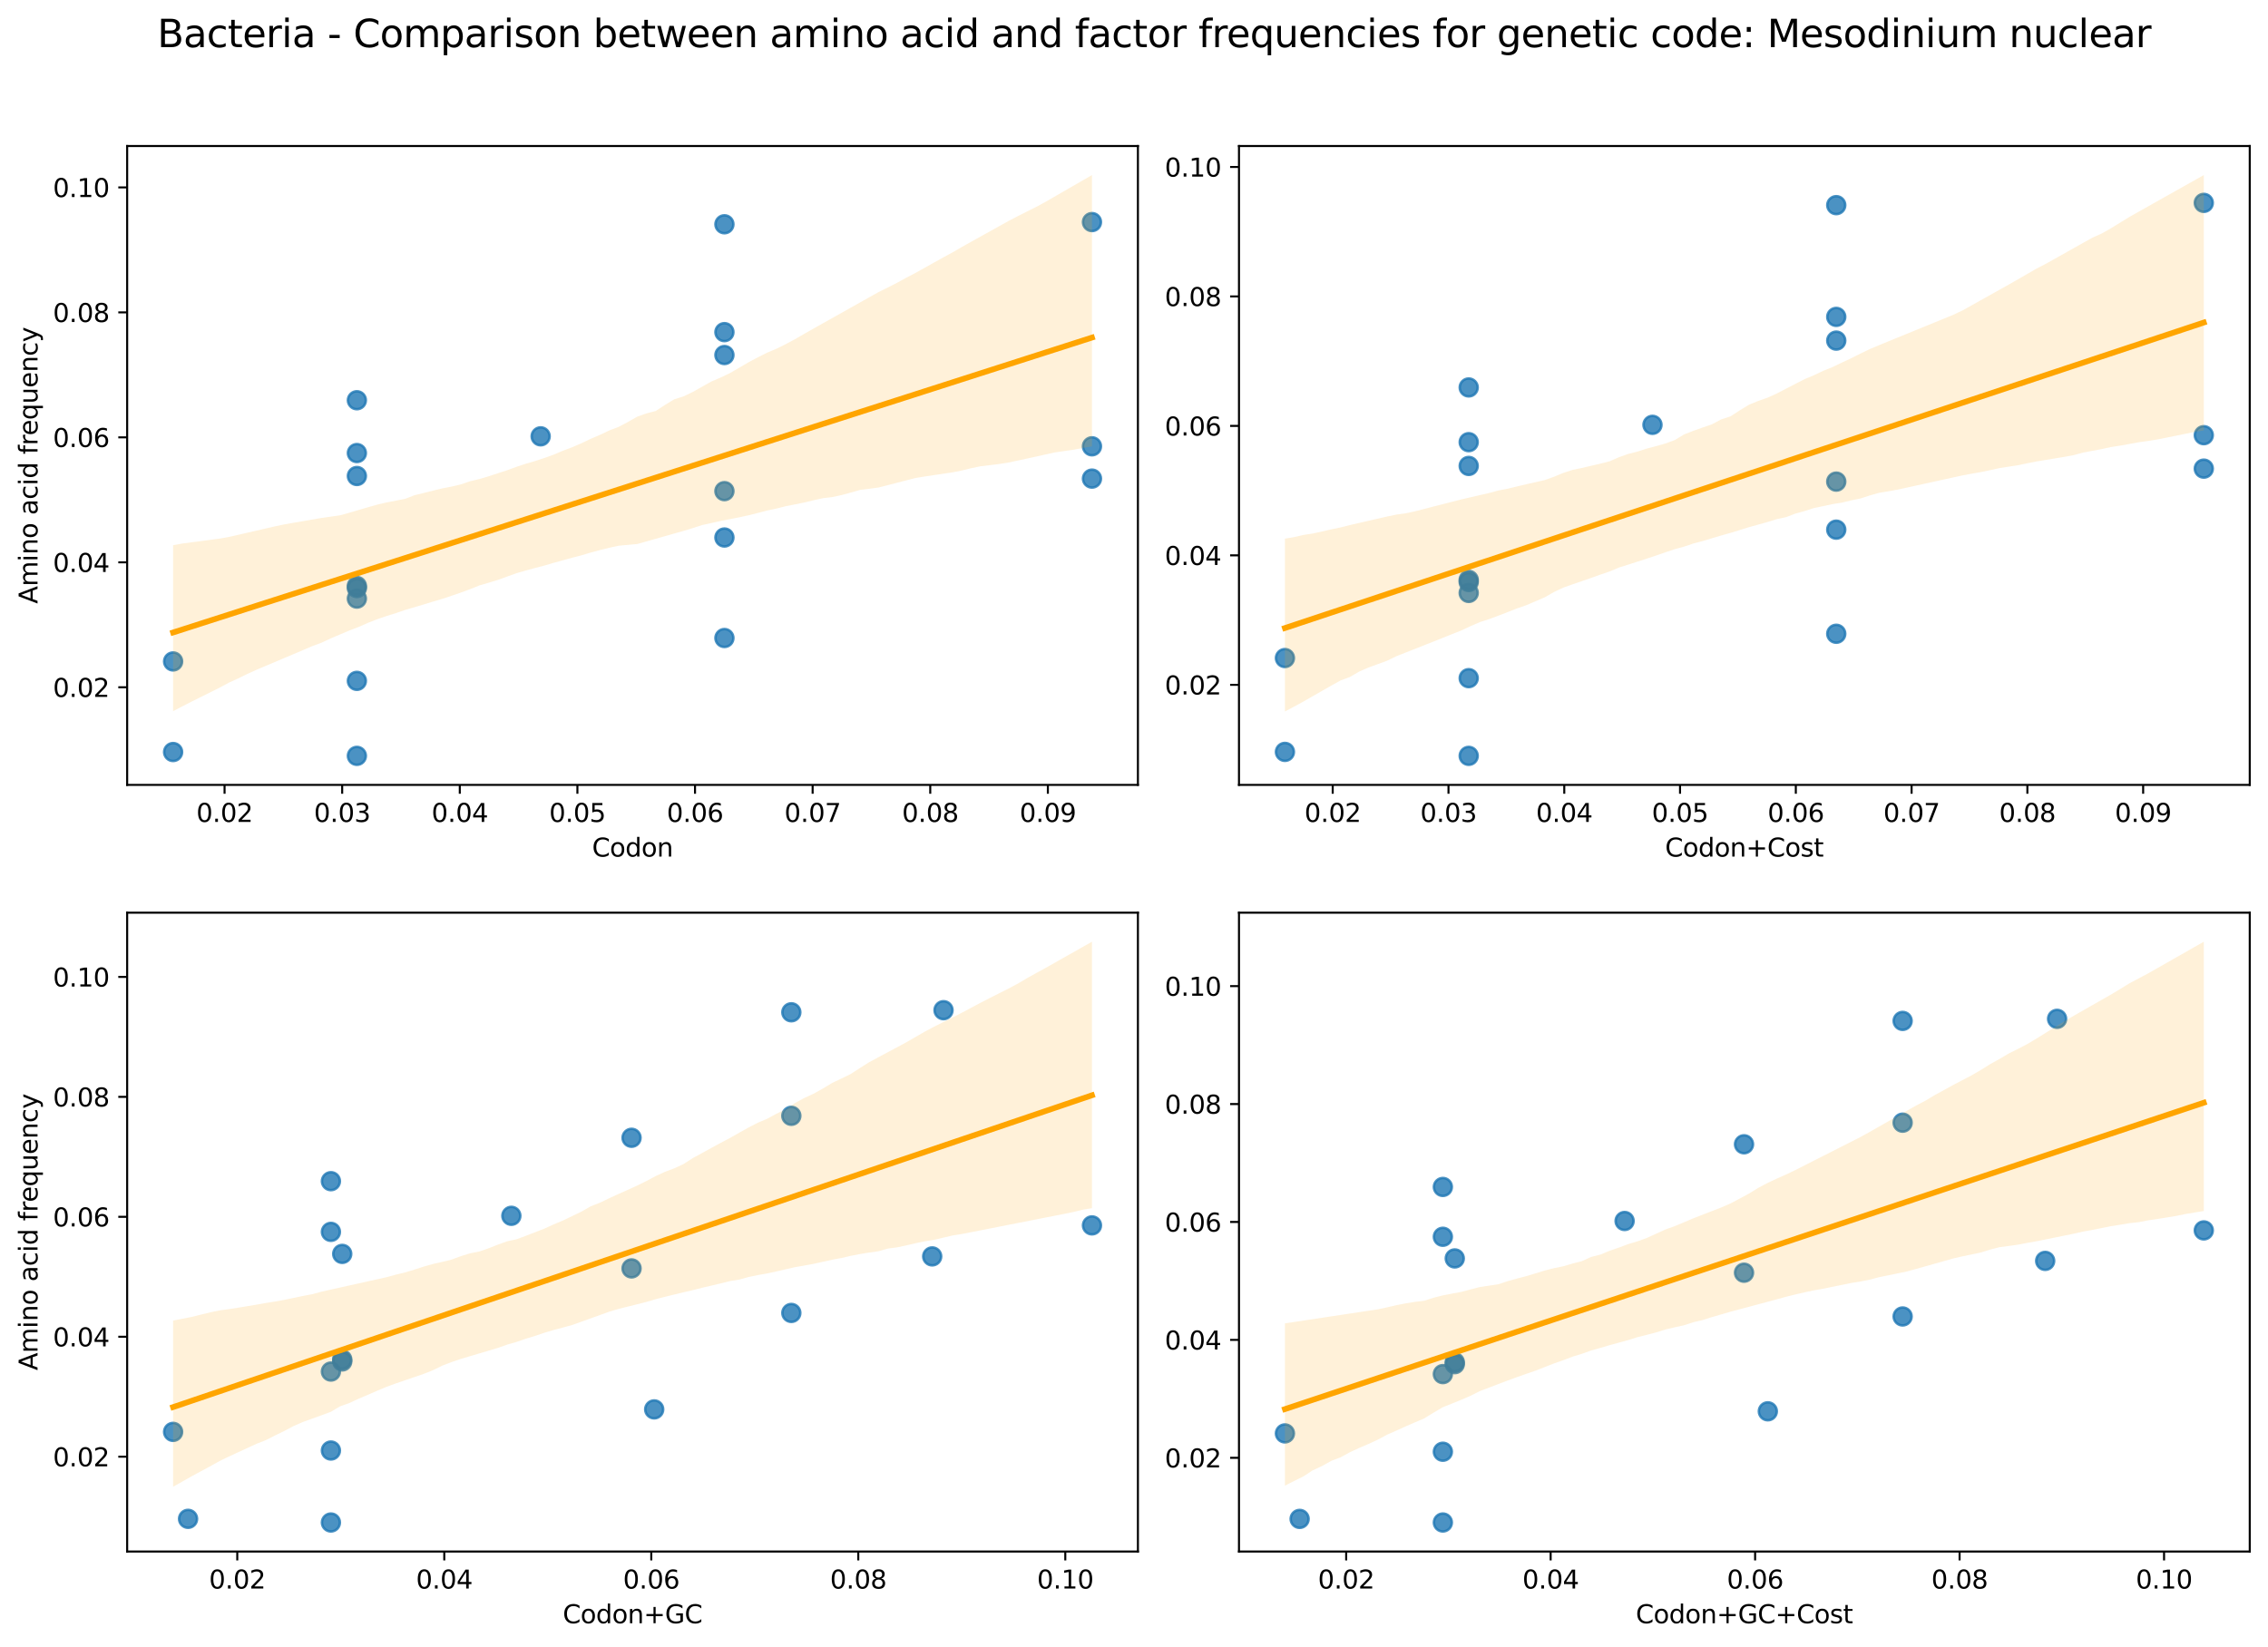 <?xml version="1.0" encoding="utf-8" standalone="no"?>
<!DOCTYPE svg PUBLIC "-//W3C//DTD SVG 1.1//EN"
  "http://www.w3.org/Graphics/SVG/1.1/DTD/svg11.dtd">
<svg xmlns:xlink="http://www.w3.org/1999/xlink" width="894.344pt" height="649.556pt" viewBox="0 0 894.344 649.556" xmlns="http://www.w3.org/2000/svg" version="1.1">
 <defs>
  <style type="text/css">*{stroke-linejoin: round; stroke-linecap: butt}</style>
 </defs>
 <g id="figure_1">
  <g id="patch_1">
   <path d="M 0 649.556 
L 894.344 649.556 
L 894.344 0 
L 0 0 
z
" style="fill: #ffffff"/>
  </g>
  <g id="axes_1">
   <g id="patch_2">
    <path d="M 50.144 309.6 
L 448.715 309.6 
L 448.715 57.6 
L 50.144 57.6 
z
" style="fill: #ffffff"/>
   </g>
   <g id="PathCollection_1">
    <defs>
     <path id="mabe6500c6a" d="M 0 3.536 
C 0.938 3.536 1.837 3.163 2.5 2.5 
C 3.163 1.837 3.536 0.938 3.536 0 
C 3.536 -0.938 3.163 -1.837 2.5 -2.5 
C 1.837 -3.163 0.938 -3.536 0 -3.536 
C -0.938 -3.536 -1.837 -3.163 -2.5 -2.5 
C -3.163 -1.837 -3.536 -0.938 -3.536 0 
C -3.536 0.938 -3.163 1.837 -2.5 2.5 
C -1.837 3.163 -0.938 3.536 0 3.536 
z
" style="stroke: #1f77b4; stroke-opacity: 0.8"/>
    </defs>
    <g clip-path="url(#p42960c5559)">
     <use xlink:href="#mabe6500c6a" x="68.261" y="260.9" style="fill: #1f77b4; fill-opacity: 0.8; stroke: #1f77b4; stroke-opacity: 0.8"/>
     <use xlink:href="#mabe6500c6a" x="68.261" y="296.638" style="fill: #1f77b4; fill-opacity: 0.8; stroke: #1f77b4; stroke-opacity: 0.8"/>
     <use xlink:href="#mabe6500c6a" x="140.728" y="298.145" style="fill: #1f77b4; fill-opacity: 0.8; stroke: #1f77b4; stroke-opacity: 0.8"/>
     <use xlink:href="#mabe6500c6a" x="140.728" y="178.705" style="fill: #1f77b4; fill-opacity: 0.8; stroke: #1f77b4; stroke-opacity: 0.8"/>
     <use xlink:href="#mabe6500c6a" x="140.728" y="157.874" style="fill: #1f77b4; fill-opacity: 0.8; stroke: #1f77b4; stroke-opacity: 0.8"/>
     <use xlink:href="#mabe6500c6a" x="140.728" y="231.143" style="fill: #1f77b4; fill-opacity: 0.8; stroke: #1f77b4; stroke-opacity: 0.8"/>
     <use xlink:href="#mabe6500c6a" x="140.728" y="268.562" style="fill: #1f77b4; fill-opacity: 0.8; stroke: #1f77b4; stroke-opacity: 0.8"/>
     <use xlink:href="#mabe6500c6a" x="140.728" y="187.755" style="fill: #1f77b4; fill-opacity: 0.8; stroke: #1f77b4; stroke-opacity: 0.8"/>
     <use xlink:href="#mabe6500c6a" x="140.728" y="231.953" style="fill: #1f77b4; fill-opacity: 0.8; stroke: #1f77b4; stroke-opacity: 0.8"/>
     <use xlink:href="#mabe6500c6a" x="140.728" y="236.109" style="fill: #1f77b4; fill-opacity: 0.8; stroke: #1f77b4; stroke-opacity: 0.8"/>
     <use xlink:href="#mabe6500c6a" x="285.663" y="251.661" style="fill: #1f77b4; fill-opacity: 0.8; stroke: #1f77b4; stroke-opacity: 0.8"/>
     <use xlink:href="#mabe6500c6a" x="213.196" y="172.106" style="fill: #1f77b4; fill-opacity: 0.8; stroke: #1f77b4; stroke-opacity: 0.8"/>
     <use xlink:href="#mabe6500c6a" x="285.663" y="88.465" style="fill: #1f77b4; fill-opacity: 0.8; stroke: #1f77b4; stroke-opacity: 0.8"/>
     <use xlink:href="#mabe6500c6a" x="285.663" y="131.009" style="fill: #1f77b4; fill-opacity: 0.8; stroke: #1f77b4; stroke-opacity: 0.8"/>
     <use xlink:href="#mabe6500c6a" x="285.663" y="212.02" style="fill: #1f77b4; fill-opacity: 0.8; stroke: #1f77b4; stroke-opacity: 0.8"/>
     <use xlink:href="#mabe6500c6a" x="285.663" y="193.727" style="fill: #1f77b4; fill-opacity: 0.8; stroke: #1f77b4; stroke-opacity: 0.8"/>
     <use xlink:href="#mabe6500c6a" x="285.663" y="140.039" style="fill: #1f77b4; fill-opacity: 0.8; stroke: #1f77b4; stroke-opacity: 0.8"/>
     <use xlink:href="#mabe6500c6a" x="430.598" y="87.598" style="fill: #1f77b4; fill-opacity: 0.8; stroke: #1f77b4; stroke-opacity: 0.8"/>
     <use xlink:href="#mabe6500c6a" x="430.598" y="176.043" style="fill: #1f77b4; fill-opacity: 0.8; stroke: #1f77b4; stroke-opacity: 0.8"/>
     <use xlink:href="#mabe6500c6a" x="430.598" y="188.787" style="fill: #1f77b4; fill-opacity: 0.8; stroke: #1f77b4; stroke-opacity: 0.8"/>
    </g>
   </g>
   <g id="PolyCollection_1">
    <path d="M 68.261 215.067 
L 68.261 280.512 
L 71.921 278.606 
L 75.581 276.731 
L 79.241 274.913 
L 82.901 273.089 
L 86.561 271.26 
L 90.22 269.291 
L 93.88 267.618 
L 97.54 265.822 
L 101.2 264.169 
L 104.86 262.621 
L 108.52 261.071 
L 112.18 259.522 
L 115.84 257.973 
L 119.5 256.42 
L 123.16 254.849 
L 126.82 253.503 
L 130.48 251.78 
L 134.14 250.233 
L 137.8 248.679 
L 141.46 247.286 
L 145.12 245.669 
L 148.78 244.237 
L 152.44 242.984 
L 156.1 241.841 
L 159.76 240.589 
L 163.42 239.505 
L 167.08 238.422 
L 170.74 237.298 
L 174.4 236.221 
L 178.06 235 
L 181.72 233.739 
L 185.38 232.394 
L 189.04 230.917 
L 192.7 229.849 
L 196.36 228.738 
L 200.02 227.412 
L 203.68 226.088 
L 207.34 225.036 
L 211 224.031 
L 214.66 223.093 
L 218.32 222.007 
L 221.98 220.999 
L 225.64 219.987 
L 229.3 219.042 
L 232.96 217.945 
L 236.62 216.958 
L 240.28 216.055 
L 243.94 215.261 
L 247.599 214.924 
L 251.259 214.582 
L 254.919 213.56 
L 258.579 212.525 
L 262.239 211.485 
L 265.899 210.445 
L 269.559 209.406 
L 273.219 208.295 
L 276.879 207.107 
L 280.539 206.304 
L 284.199 205.483 
L 287.859 204.768 
L 291.519 204.054 
L 295.179 203.255 
L 298.839 202.339 
L 302.499 201.37 
L 306.159 200.605 
L 309.819 199.68 
L 313.479 198.96 
L 317.139 198.214 
L 320.799 197.331 
L 324.459 196.516 
L 328.119 196.084 
L 331.779 195.292 
L 335.439 194.315 
L 339.099 193.246 
L 342.759 192.797 
L 346.419 192.301 
L 350.079 191.365 
L 353.739 190.421 
L 357.399 189.474 
L 361.059 188.527 
L 364.719 187.937 
L 368.379 187.393 
L 372.039 186.846 
L 375.699 186.3 
L 379.359 185.568 
L 383.019 184.671 
L 386.679 183.918 
L 390.339 183.475 
L 393.999 183.033 
L 397.659 182.441 
L 401.318 181.672 
L 404.978 180.882 
L 408.638 180.07 
L 412.298 179.258 
L 415.958 178.451 
L 419.618 177.926 
L 423.278 177.399 
L 426.938 176.704 
L 430.598 176.071 
L 430.598 69.055 
L 430.598 69.055 
L 426.938 71.166 
L 423.278 73.277 
L 419.618 75.388 
L 415.958 77.499 
L 412.298 79.61 
L 408.638 81.604 
L 404.978 83.441 
L 401.318 85.278 
L 397.659 87.188 
L 393.999 89.22 
L 390.339 91.252 
L 386.679 93.285 
L 383.019 95.334 
L 379.359 97.383 
L 375.699 99.512 
L 372.039 101.496 
L 368.379 103.529 
L 364.719 105.578 
L 361.059 107.626 
L 357.399 109.529 
L 353.739 111.553 
L 350.079 113.41 
L 346.419 115.224 
L 342.759 117.273 
L 339.099 119.326 
L 335.439 121.381 
L 331.779 123.436 
L 328.119 125.492 
L 324.459 127.547 
L 320.799 129.602 
L 317.139 131.68 
L 313.479 133.801 
L 309.819 135.759 
L 306.159 137.569 
L 302.499 139.105 
L 298.839 140.949 
L 295.179 142.894 
L 291.519 145.036 
L 287.859 147.158 
L 284.199 148.913 
L 280.539 150.475 
L 276.879 152.524 
L 273.219 154.587 
L 269.559 156.345 
L 265.899 157.5 
L 262.239 159.712 
L 258.579 162.113 
L 254.919 163.055 
L 251.259 164.366 
L 247.599 166.455 
L 243.94 168.384 
L 240.28 169.783 
L 236.62 171.508 
L 232.96 173.077 
L 229.3 174.825 
L 225.64 176.415 
L 221.98 177.783 
L 218.32 179.335 
L 214.66 180.652 
L 211 181.856 
L 207.34 182.916 
L 203.68 184.13 
L 200.02 185.467 
L 196.36 186.666 
L 192.7 187.872 
L 189.04 188.945 
L 185.38 189.829 
L 181.72 191.067 
L 178.06 191.933 
L 174.4 192.648 
L 170.74 193.523 
L 167.08 194.458 
L 163.42 195.349 
L 159.76 196.773 
L 156.1 197.477 
L 152.44 198.184 
L 148.78 199.041 
L 145.12 200.082 
L 141.46 201.144 
L 137.8 202.232 
L 134.14 203.252 
L 130.48 203.785 
L 126.82 204.299 
L 123.16 204.926 
L 119.5 205.554 
L 115.84 206.19 
L 112.18 206.828 
L 108.52 207.6 
L 104.86 208.443 
L 101.2 209.285 
L 97.54 210.128 
L 93.88 210.971 
L 90.22 211.813 
L 86.561 212.459 
L 82.901 212.942 
L 79.241 213.427 
L 75.581 213.906 
L 71.921 214.382 
L 68.261 215.067 
z
" clip-path="url(#p42960c5559)" style="fill: #ffa500; fill-opacity: 0.15"/>
   </g>
   <g id="matplotlib.axis_1">
    <g id="xtick_1">
     <g id="line2d_1">
      <defs>
       <path id="m621a338663" d="M 0 0 
L 0 3.5 
" style="stroke: #000000; stroke-width: 0.8"/>
      </defs>
      <g>
       <use xlink:href="#m621a338663" x="88.552" y="309.6" style="stroke: #000000; stroke-width: 0.8"/>
      </g>
     </g>
     <g id="text_1">
      <!-- 0.02 -->
      <g transform="translate(77.419 324.198) scale(0.1 -0.1)">
       <defs>
        <path id="DejaVuSans-30" d="M 2034 4250 
Q 1547 4250 1301 3770 
Q 1056 3291 1056 2328 
Q 1056 1369 1301 889 
Q 1547 409 2034 409 
Q 2525 409 2770 889 
Q 3016 1369 3016 2328 
Q 3016 3291 2770 3770 
Q 2525 4250 2034 4250 
z
M 2034 4750 
Q 2819 4750 3233 4129 
Q 3647 3509 3647 2328 
Q 3647 1150 3233 529 
Q 2819 -91 2034 -91 
Q 1250 -91 836 529 
Q 422 1150 422 2328 
Q 422 3509 836 4129 
Q 1250 4750 2034 4750 
z
" transform="scale(0.016)"/>
        <path id="DejaVuSans-2e" d="M 684 794 
L 1344 794 
L 1344 0 
L 684 0 
L 684 794 
z
" transform="scale(0.016)"/>
        <path id="DejaVuSans-32" d="M 1228 531 
L 3431 531 
L 3431 0 
L 469 0 
L 469 531 
Q 828 903 1448 1529 
Q 2069 2156 2228 2338 
Q 2531 2678 2651 2914 
Q 2772 3150 2772 3378 
Q 2772 3750 2511 3984 
Q 2250 4219 1831 4219 
Q 1534 4219 1204 4116 
Q 875 4013 500 3803 
L 500 4441 
Q 881 4594 1212 4672 
Q 1544 4750 1819 4750 
Q 2544 4750 2975 4387 
Q 3406 4025 3406 3419 
Q 3406 3131 3298 2873 
Q 3191 2616 2906 2266 
Q 2828 2175 2409 1742 
Q 1991 1309 1228 531 
z
" transform="scale(0.016)"/>
       </defs>
       <use xlink:href="#DejaVuSans-30"/>
       <use xlink:href="#DejaVuSans-2e" x="63.623"/>
       <use xlink:href="#DejaVuSans-30" x="95.41"/>
       <use xlink:href="#DejaVuSans-32" x="159.033"/>
      </g>
     </g>
    </g>
    <g id="xtick_2">
     <g id="line2d_2">
      <g>
       <use xlink:href="#m621a338663" x="134.931" y="309.6" style="stroke: #000000; stroke-width: 0.8"/>
      </g>
     </g>
     <g id="text_2">
      <!-- 0.03 -->
      <g transform="translate(123.798 324.198) scale(0.1 -0.1)">
       <defs>
        <path id="DejaVuSans-33" d="M 2597 2516 
Q 3050 2419 3304 2112 
Q 3559 1806 3559 1356 
Q 3559 666 3084 287 
Q 2609 -91 1734 -91 
Q 1441 -91 1130 -33 
Q 819 25 488 141 
L 488 750 
Q 750 597 1062 519 
Q 1375 441 1716 441 
Q 2309 441 2620 675 
Q 2931 909 2931 1356 
Q 2931 1769 2642 2001 
Q 2353 2234 1838 2234 
L 1294 2234 
L 1294 2753 
L 1863 2753 
Q 2328 2753 2575 2939 
Q 2822 3125 2822 3475 
Q 2822 3834 2567 4026 
Q 2313 4219 1838 4219 
Q 1578 4219 1281 4162 
Q 984 4106 628 3988 
L 628 4550 
Q 988 4650 1302 4700 
Q 1616 4750 1894 4750 
Q 2613 4750 3031 4423 
Q 3450 4097 3450 3541 
Q 3450 3153 3228 2886 
Q 3006 2619 2597 2516 
z
" transform="scale(0.016)"/>
       </defs>
       <use xlink:href="#DejaVuSans-30"/>
       <use xlink:href="#DejaVuSans-2e" x="63.623"/>
       <use xlink:href="#DejaVuSans-30" x="95.41"/>
       <use xlink:href="#DejaVuSans-33" x="159.033"/>
      </g>
     </g>
    </g>
    <g id="xtick_3">
     <g id="line2d_3">
      <g>
       <use xlink:href="#m621a338663" x="181.31" y="309.6" style="stroke: #000000; stroke-width: 0.8"/>
      </g>
     </g>
     <g id="text_3">
      <!-- 0.04 -->
      <g transform="translate(170.177 324.198) scale(0.1 -0.1)">
       <defs>
        <path id="DejaVuSans-34" d="M 2419 4116 
L 825 1625 
L 2419 1625 
L 2419 4116 
z
M 2253 4666 
L 3047 4666 
L 3047 1625 
L 3713 1625 
L 3713 1100 
L 3047 1100 
L 3047 0 
L 2419 0 
L 2419 1100 
L 313 1100 
L 313 1709 
L 2253 4666 
z
" transform="scale(0.016)"/>
       </defs>
       <use xlink:href="#DejaVuSans-30"/>
       <use xlink:href="#DejaVuSans-2e" x="63.623"/>
       <use xlink:href="#DejaVuSans-30" x="95.41"/>
       <use xlink:href="#DejaVuSans-34" x="159.033"/>
      </g>
     </g>
    </g>
    <g id="xtick_4">
     <g id="line2d_4">
      <g>
       <use xlink:href="#m621a338663" x="227.689" y="309.6" style="stroke: #000000; stroke-width: 0.8"/>
      </g>
     </g>
     <g id="text_4">
      <!-- 0.05 -->
      <g transform="translate(216.556 324.198) scale(0.1 -0.1)">
       <defs>
        <path id="DejaVuSans-35" d="M 691 4666 
L 3169 4666 
L 3169 4134 
L 1269 4134 
L 1269 2991 
Q 1406 3038 1543 3061 
Q 1681 3084 1819 3084 
Q 2600 3084 3056 2656 
Q 3513 2228 3513 1497 
Q 3513 744 3044 326 
Q 2575 -91 1722 -91 
Q 1428 -91 1123 -41 
Q 819 9 494 109 
L 494 744 
Q 775 591 1075 516 
Q 1375 441 1709 441 
Q 2250 441 2565 725 
Q 2881 1009 2881 1497 
Q 2881 1984 2565 2268 
Q 2250 2553 1709 2553 
Q 1456 2553 1204 2497 
Q 953 2441 691 2322 
L 691 4666 
z
" transform="scale(0.016)"/>
       </defs>
       <use xlink:href="#DejaVuSans-30"/>
       <use xlink:href="#DejaVuSans-2e" x="63.623"/>
       <use xlink:href="#DejaVuSans-30" x="95.41"/>
       <use xlink:href="#DejaVuSans-35" x="159.033"/>
      </g>
     </g>
    </g>
    <g id="xtick_5">
     <g id="line2d_5">
      <g>
       <use xlink:href="#m621a338663" x="274.068" y="309.6" style="stroke: #000000; stroke-width: 0.8"/>
      </g>
     </g>
     <g id="text_5">
      <!-- 0.06 -->
      <g transform="translate(262.936 324.198) scale(0.1 -0.1)">
       <defs>
        <path id="DejaVuSans-36" d="M 2113 2584 
Q 1688 2584 1439 2293 
Q 1191 2003 1191 1497 
Q 1191 994 1439 701 
Q 1688 409 2113 409 
Q 2538 409 2786 701 
Q 3034 994 3034 1497 
Q 3034 2003 2786 2293 
Q 2538 2584 2113 2584 
z
M 3366 4563 
L 3366 3988 
Q 3128 4100 2886 4159 
Q 2644 4219 2406 4219 
Q 1781 4219 1451 3797 
Q 1122 3375 1075 2522 
Q 1259 2794 1537 2939 
Q 1816 3084 2150 3084 
Q 2853 3084 3261 2657 
Q 3669 2231 3669 1497 
Q 3669 778 3244 343 
Q 2819 -91 2113 -91 
Q 1303 -91 875 529 
Q 447 1150 447 2328 
Q 447 3434 972 4092 
Q 1497 4750 2381 4750 
Q 2619 4750 2861 4703 
Q 3103 4656 3366 4563 
z
" transform="scale(0.016)"/>
       </defs>
       <use xlink:href="#DejaVuSans-30"/>
       <use xlink:href="#DejaVuSans-2e" x="63.623"/>
       <use xlink:href="#DejaVuSans-30" x="95.41"/>
       <use xlink:href="#DejaVuSans-36" x="159.033"/>
      </g>
     </g>
    </g>
    <g id="xtick_6">
     <g id="line2d_6">
      <g>
       <use xlink:href="#m621a338663" x="320.448" y="309.6" style="stroke: #000000; stroke-width: 0.8"/>
      </g>
     </g>
     <g id="text_6">
      <!-- 0.07 -->
      <g transform="translate(309.315 324.198) scale(0.1 -0.1)">
       <defs>
        <path id="DejaVuSans-37" d="M 525 4666 
L 3525 4666 
L 3525 4397 
L 1831 0 
L 1172 0 
L 2766 4134 
L 525 4134 
L 525 4666 
z
" transform="scale(0.016)"/>
       </defs>
       <use xlink:href="#DejaVuSans-30"/>
       <use xlink:href="#DejaVuSans-2e" x="63.623"/>
       <use xlink:href="#DejaVuSans-30" x="95.41"/>
       <use xlink:href="#DejaVuSans-37" x="159.033"/>
      </g>
     </g>
    </g>
    <g id="xtick_7">
     <g id="line2d_7">
      <g>
       <use xlink:href="#m621a338663" x="366.827" y="309.6" style="stroke: #000000; stroke-width: 0.8"/>
      </g>
     </g>
     <g id="text_7">
      <!-- 0.08 -->
      <g transform="translate(355.694 324.198) scale(0.1 -0.1)">
       <defs>
        <path id="DejaVuSans-38" d="M 2034 2216 
Q 1584 2216 1326 1975 
Q 1069 1734 1069 1313 
Q 1069 891 1326 650 
Q 1584 409 2034 409 
Q 2484 409 2743 651 
Q 3003 894 3003 1313 
Q 3003 1734 2745 1975 
Q 2488 2216 2034 2216 
z
M 1403 2484 
Q 997 2584 770 2862 
Q 544 3141 544 3541 
Q 544 4100 942 4425 
Q 1341 4750 2034 4750 
Q 2731 4750 3128 4425 
Q 3525 4100 3525 3541 
Q 3525 3141 3298 2862 
Q 3072 2584 2669 2484 
Q 3125 2378 3379 2068 
Q 3634 1759 3634 1313 
Q 3634 634 3220 271 
Q 2806 -91 2034 -91 
Q 1263 -91 848 271 
Q 434 634 434 1313 
Q 434 1759 690 2068 
Q 947 2378 1403 2484 
z
M 1172 3481 
Q 1172 3119 1398 2916 
Q 1625 2713 2034 2713 
Q 2441 2713 2670 2916 
Q 2900 3119 2900 3481 
Q 2900 3844 2670 4047 
Q 2441 4250 2034 4250 
Q 1625 4250 1398 4047 
Q 1172 3844 1172 3481 
z
" transform="scale(0.016)"/>
       </defs>
       <use xlink:href="#DejaVuSans-30"/>
       <use xlink:href="#DejaVuSans-2e" x="63.623"/>
       <use xlink:href="#DejaVuSans-30" x="95.41"/>
       <use xlink:href="#DejaVuSans-38" x="159.033"/>
      </g>
     </g>
    </g>
    <g id="xtick_8">
     <g id="line2d_8">
      <g>
       <use xlink:href="#m621a338663" x="413.206" y="309.6" style="stroke: #000000; stroke-width: 0.8"/>
      </g>
     </g>
     <g id="text_8">
      <!-- 0.09 -->
      <g transform="translate(402.073 324.198) scale(0.1 -0.1)">
       <defs>
        <path id="DejaVuSans-39" d="M 703 97 
L 703 672 
Q 941 559 1184 500 
Q 1428 441 1663 441 
Q 2288 441 2617 861 
Q 2947 1281 2994 2138 
Q 2813 1869 2534 1725 
Q 2256 1581 1919 1581 
Q 1219 1581 811 2004 
Q 403 2428 403 3163 
Q 403 3881 828 4315 
Q 1253 4750 1959 4750 
Q 2769 4750 3195 4129 
Q 3622 3509 3622 2328 
Q 3622 1225 3098 567 
Q 2575 -91 1691 -91 
Q 1453 -91 1209 -44 
Q 966 3 703 97 
z
M 1959 2075 
Q 2384 2075 2632 2365 
Q 2881 2656 2881 3163 
Q 2881 3666 2632 3958 
Q 2384 4250 1959 4250 
Q 1534 4250 1286 3958 
Q 1038 3666 1038 3163 
Q 1038 2656 1286 2365 
Q 1534 2075 1959 2075 
z
" transform="scale(0.016)"/>
       </defs>
       <use xlink:href="#DejaVuSans-30"/>
       <use xlink:href="#DejaVuSans-2e" x="63.623"/>
       <use xlink:href="#DejaVuSans-30" x="95.41"/>
       <use xlink:href="#DejaVuSans-39" x="159.033"/>
      </g>
     </g>
    </g>
    <g id="text_9">
     <!-- Codon -->
     <g transform="translate(233.476 337.877) scale(0.1 -0.1)">
      <defs>
       <path id="DejaVuSans-43" d="M 4122 4306 
L 4122 3641 
Q 3803 3938 3442 4084 
Q 3081 4231 2675 4231 
Q 1875 4231 1450 3742 
Q 1025 3253 1025 2328 
Q 1025 1406 1450 917 
Q 1875 428 2675 428 
Q 3081 428 3442 575 
Q 3803 722 4122 1019 
L 4122 359 
Q 3791 134 3420 21 
Q 3050 -91 2638 -91 
Q 1578 -91 968 557 
Q 359 1206 359 2328 
Q 359 3453 968 4101 
Q 1578 4750 2638 4750 
Q 3056 4750 3426 4639 
Q 3797 4528 4122 4306 
z
" transform="scale(0.016)"/>
       <path id="DejaVuSans-6f" d="M 1959 3097 
Q 1497 3097 1228 2736 
Q 959 2375 959 1747 
Q 959 1119 1226 758 
Q 1494 397 1959 397 
Q 2419 397 2687 759 
Q 2956 1122 2956 1747 
Q 2956 2369 2687 2733 
Q 2419 3097 1959 3097 
z
M 1959 3584 
Q 2709 3584 3137 3096 
Q 3566 2609 3566 1747 
Q 3566 888 3137 398 
Q 2709 -91 1959 -91 
Q 1206 -91 779 398 
Q 353 888 353 1747 
Q 353 2609 779 3096 
Q 1206 3584 1959 3584 
z
" transform="scale(0.016)"/>
       <path id="DejaVuSans-64" d="M 2906 2969 
L 2906 4863 
L 3481 4863 
L 3481 0 
L 2906 0 
L 2906 525 
Q 2725 213 2448 61 
Q 2172 -91 1784 -91 
Q 1150 -91 751 415 
Q 353 922 353 1747 
Q 353 2572 751 3078 
Q 1150 3584 1784 3584 
Q 2172 3584 2448 3432 
Q 2725 3281 2906 2969 
z
M 947 1747 
Q 947 1113 1208 752 
Q 1469 391 1925 391 
Q 2381 391 2643 752 
Q 2906 1113 2906 1747 
Q 2906 2381 2643 2742 
Q 2381 3103 1925 3103 
Q 1469 3103 1208 2742 
Q 947 2381 947 1747 
z
" transform="scale(0.016)"/>
       <path id="DejaVuSans-6e" d="M 3513 2113 
L 3513 0 
L 2938 0 
L 2938 2094 
Q 2938 2591 2744 2837 
Q 2550 3084 2163 3084 
Q 1697 3084 1428 2787 
Q 1159 2491 1159 1978 
L 1159 0 
L 581 0 
L 581 3500 
L 1159 3500 
L 1159 2956 
Q 1366 3272 1645 3428 
Q 1925 3584 2291 3584 
Q 2894 3584 3203 3211 
Q 3513 2838 3513 2113 
z
" transform="scale(0.016)"/>
      </defs>
      <use xlink:href="#DejaVuSans-43"/>
      <use xlink:href="#DejaVuSans-6f" x="69.824"/>
      <use xlink:href="#DejaVuSans-64" x="131.006"/>
      <use xlink:href="#DejaVuSans-6f" x="194.482"/>
      <use xlink:href="#DejaVuSans-6e" x="255.664"/>
     </g>
    </g>
   </g>
   <g id="matplotlib.axis_2">
    <g id="ytick_1">
     <g id="line2d_9">
      <defs>
       <path id="madae330c08" d="M 0 0 
L -3.5 0 
" style="stroke: #000000; stroke-width: 0.8"/>
      </defs>
      <g>
       <use xlink:href="#madae330c08" x="50.144" y="271.097" style="stroke: #000000; stroke-width: 0.8"/>
      </g>
     </g>
     <g id="text_10">
      <!-- 0.02 -->
      <g transform="translate(20.878 274.896) scale(0.1 -0.1)">
       <use xlink:href="#DejaVuSans-30"/>
       <use xlink:href="#DejaVuSans-2e" x="63.623"/>
       <use xlink:href="#DejaVuSans-30" x="95.41"/>
       <use xlink:href="#DejaVuSans-32" x="159.033"/>
      </g>
     </g>
    </g>
    <g id="ytick_2">
     <g id="line2d_10">
      <g>
       <use xlink:href="#madae330c08" x="50.144" y="221.804" style="stroke: #000000; stroke-width: 0.8"/>
      </g>
     </g>
     <g id="text_11">
      <!-- 0.04 -->
      <g transform="translate(20.878 225.603) scale(0.1 -0.1)">
       <use xlink:href="#DejaVuSans-30"/>
       <use xlink:href="#DejaVuSans-2e" x="63.623"/>
       <use xlink:href="#DejaVuSans-30" x="95.41"/>
       <use xlink:href="#DejaVuSans-34" x="159.033"/>
      </g>
     </g>
    </g>
    <g id="ytick_3">
     <g id="line2d_11">
      <g>
       <use xlink:href="#madae330c08" x="50.144" y="172.511" style="stroke: #000000; stroke-width: 0.8"/>
      </g>
     </g>
     <g id="text_12">
      <!-- 0.06 -->
      <g transform="translate(20.878 176.31) scale(0.1 -0.1)">
       <use xlink:href="#DejaVuSans-30"/>
       <use xlink:href="#DejaVuSans-2e" x="63.623"/>
       <use xlink:href="#DejaVuSans-30" x="95.41"/>
       <use xlink:href="#DejaVuSans-36" x="159.033"/>
      </g>
     </g>
    </g>
    <g id="ytick_4">
     <g id="line2d_12">
      <g>
       <use xlink:href="#madae330c08" x="50.144" y="123.217" style="stroke: #000000; stroke-width: 0.8"/>
      </g>
     </g>
     <g id="text_13">
      <!-- 0.08 -->
      <g transform="translate(20.878 127.017) scale(0.1 -0.1)">
       <use xlink:href="#DejaVuSans-30"/>
       <use xlink:href="#DejaVuSans-2e" x="63.623"/>
       <use xlink:href="#DejaVuSans-30" x="95.41"/>
       <use xlink:href="#DejaVuSans-38" x="159.033"/>
      </g>
     </g>
    </g>
    <g id="ytick_5">
     <g id="line2d_13">
      <g>
       <use xlink:href="#madae330c08" x="50.144" y="73.924" style="stroke: #000000; stroke-width: 0.8"/>
      </g>
     </g>
     <g id="text_14">
      <!-- 0.10 -->
      <g transform="translate(20.878 77.723) scale(0.1 -0.1)">
       <defs>
        <path id="DejaVuSans-31" d="M 794 531 
L 1825 531 
L 1825 4091 
L 703 3866 
L 703 4441 
L 1819 4666 
L 2450 4666 
L 2450 531 
L 3481 531 
L 3481 0 
L 794 0 
L 794 531 
z
" transform="scale(0.016)"/>
       </defs>
       <use xlink:href="#DejaVuSans-30"/>
       <use xlink:href="#DejaVuSans-2e" x="63.623"/>
       <use xlink:href="#DejaVuSans-31" x="95.41"/>
       <use xlink:href="#DejaVuSans-30" x="159.033"/>
      </g>
     </g>
    </g>
    <g id="text_15">
     <!-- Amino acid frequency -->
     <g transform="translate(14.798 238.139) rotate(-90) scale(0.1 -0.1)">
      <defs>
       <path id="DejaVuSans-41" d="M 2188 4044 
L 1331 1722 
L 3047 1722 
L 2188 4044 
z
M 1831 4666 
L 2547 4666 
L 4325 0 
L 3669 0 
L 3244 1197 
L 1141 1197 
L 716 0 
L 50 0 
L 1831 4666 
z
" transform="scale(0.016)"/>
       <path id="DejaVuSans-6d" d="M 3328 2828 
Q 3544 3216 3844 3400 
Q 4144 3584 4550 3584 
Q 5097 3584 5394 3201 
Q 5691 2819 5691 2113 
L 5691 0 
L 5113 0 
L 5113 2094 
Q 5113 2597 4934 2840 
Q 4756 3084 4391 3084 
Q 3944 3084 3684 2787 
Q 3425 2491 3425 1978 
L 3425 0 
L 2847 0 
L 2847 2094 
Q 2847 2600 2669 2842 
Q 2491 3084 2119 3084 
Q 1678 3084 1418 2786 
Q 1159 2488 1159 1978 
L 1159 0 
L 581 0 
L 581 3500 
L 1159 3500 
L 1159 2956 
Q 1356 3278 1631 3431 
Q 1906 3584 2284 3584 
Q 2666 3584 2933 3390 
Q 3200 3197 3328 2828 
z
" transform="scale(0.016)"/>
       <path id="DejaVuSans-69" d="M 603 3500 
L 1178 3500 
L 1178 0 
L 603 0 
L 603 3500 
z
M 603 4863 
L 1178 4863 
L 1178 4134 
L 603 4134 
L 603 4863 
z
" transform="scale(0.016)"/>
       <path id="DejaVuSans-20" transform="scale(0.016)"/>
       <path id="DejaVuSans-61" d="M 2194 1759 
Q 1497 1759 1228 1600 
Q 959 1441 959 1056 
Q 959 750 1161 570 
Q 1363 391 1709 391 
Q 2188 391 2477 730 
Q 2766 1069 2766 1631 
L 2766 1759 
L 2194 1759 
z
M 3341 1997 
L 3341 0 
L 2766 0 
L 2766 531 
Q 2569 213 2275 61 
Q 1981 -91 1556 -91 
Q 1019 -91 701 211 
Q 384 513 384 1019 
Q 384 1609 779 1909 
Q 1175 2209 1959 2209 
L 2766 2209 
L 2766 2266 
Q 2766 2663 2505 2880 
Q 2244 3097 1772 3097 
Q 1472 3097 1187 3025 
Q 903 2953 641 2809 
L 641 3341 
Q 956 3463 1253 3523 
Q 1550 3584 1831 3584 
Q 2591 3584 2966 3190 
Q 3341 2797 3341 1997 
z
" transform="scale(0.016)"/>
       <path id="DejaVuSans-63" d="M 3122 3366 
L 3122 2828 
Q 2878 2963 2633 3030 
Q 2388 3097 2138 3097 
Q 1578 3097 1268 2742 
Q 959 2388 959 1747 
Q 959 1106 1268 751 
Q 1578 397 2138 397 
Q 2388 397 2633 464 
Q 2878 531 3122 666 
L 3122 134 
Q 2881 22 2623 -34 
Q 2366 -91 2075 -91 
Q 1284 -91 818 406 
Q 353 903 353 1747 
Q 353 2603 823 3093 
Q 1294 3584 2113 3584 
Q 2378 3584 2631 3529 
Q 2884 3475 3122 3366 
z
" transform="scale(0.016)"/>
       <path id="DejaVuSans-66" d="M 2375 4863 
L 2375 4384 
L 1825 4384 
Q 1516 4384 1395 4259 
Q 1275 4134 1275 3809 
L 1275 3500 
L 2222 3500 
L 2222 3053 
L 1275 3053 
L 1275 0 
L 697 0 
L 697 3053 
L 147 3053 
L 147 3500 
L 697 3500 
L 697 3744 
Q 697 4328 969 4595 
Q 1241 4863 1831 4863 
L 2375 4863 
z
" transform="scale(0.016)"/>
       <path id="DejaVuSans-72" d="M 2631 2963 
Q 2534 3019 2420 3045 
Q 2306 3072 2169 3072 
Q 1681 3072 1420 2755 
Q 1159 2438 1159 1844 
L 1159 0 
L 581 0 
L 581 3500 
L 1159 3500 
L 1159 2956 
Q 1341 3275 1631 3429 
Q 1922 3584 2338 3584 
Q 2397 3584 2469 3576 
Q 2541 3569 2628 3553 
L 2631 2963 
z
" transform="scale(0.016)"/>
       <path id="DejaVuSans-65" d="M 3597 1894 
L 3597 1613 
L 953 1613 
Q 991 1019 1311 708 
Q 1631 397 2203 397 
Q 2534 397 2845 478 
Q 3156 559 3463 722 
L 3463 178 
Q 3153 47 2828 -22 
Q 2503 -91 2169 -91 
Q 1331 -91 842 396 
Q 353 884 353 1716 
Q 353 2575 817 3079 
Q 1281 3584 2069 3584 
Q 2775 3584 3186 3129 
Q 3597 2675 3597 1894 
z
M 3022 2063 
Q 3016 2534 2758 2815 
Q 2500 3097 2075 3097 
Q 1594 3097 1305 2825 
Q 1016 2553 972 2059 
L 3022 2063 
z
" transform="scale(0.016)"/>
       <path id="DejaVuSans-71" d="M 947 1747 
Q 947 1113 1208 752 
Q 1469 391 1925 391 
Q 2381 391 2643 752 
Q 2906 1113 2906 1747 
Q 2906 2381 2643 2742 
Q 2381 3103 1925 3103 
Q 1469 3103 1208 2742 
Q 947 2381 947 1747 
z
M 2906 525 
Q 2725 213 2448 61 
Q 2172 -91 1784 -91 
Q 1150 -91 751 415 
Q 353 922 353 1747 
Q 353 2572 751 3078 
Q 1150 3584 1784 3584 
Q 2172 3584 2448 3432 
Q 2725 3281 2906 2969 
L 2906 3500 
L 3481 3500 
L 3481 -1331 
L 2906 -1331 
L 2906 525 
z
" transform="scale(0.016)"/>
       <path id="DejaVuSans-75" d="M 544 1381 
L 544 3500 
L 1119 3500 
L 1119 1403 
Q 1119 906 1312 657 
Q 1506 409 1894 409 
Q 2359 409 2629 706 
Q 2900 1003 2900 1516 
L 2900 3500 
L 3475 3500 
L 3475 0 
L 2900 0 
L 2900 538 
Q 2691 219 2414 64 
Q 2138 -91 1772 -91 
Q 1169 -91 856 284 
Q 544 659 544 1381 
z
M 1991 3584 
L 1991 3584 
z
" transform="scale(0.016)"/>
       <path id="DejaVuSans-79" d="M 2059 -325 
Q 1816 -950 1584 -1140 
Q 1353 -1331 966 -1331 
L 506 -1331 
L 506 -850 
L 844 -850 
Q 1081 -850 1212 -737 
Q 1344 -625 1503 -206 
L 1606 56 
L 191 3500 
L 800 3500 
L 1894 763 
L 2988 3500 
L 3597 3500 
L 2059 -325 
z
" transform="scale(0.016)"/>
      </defs>
      <use xlink:href="#DejaVuSans-41"/>
      <use xlink:href="#DejaVuSans-6d" x="68.408"/>
      <use xlink:href="#DejaVuSans-69" x="165.82"/>
      <use xlink:href="#DejaVuSans-6e" x="193.604"/>
      <use xlink:href="#DejaVuSans-6f" x="256.982"/>
      <use xlink:href="#DejaVuSans-20" x="318.164"/>
      <use xlink:href="#DejaVuSans-61" x="349.951"/>
      <use xlink:href="#DejaVuSans-63" x="411.23"/>
      <use xlink:href="#DejaVuSans-69" x="466.211"/>
      <use xlink:href="#DejaVuSans-64" x="493.994"/>
      <use xlink:href="#DejaVuSans-20" x="557.471"/>
      <use xlink:href="#DejaVuSans-66" x="589.258"/>
      <use xlink:href="#DejaVuSans-72" x="624.463"/>
      <use xlink:href="#DejaVuSans-65" x="663.326"/>
      <use xlink:href="#DejaVuSans-71" x="724.85"/>
      <use xlink:href="#DejaVuSans-75" x="788.326"/>
      <use xlink:href="#DejaVuSans-65" x="851.705"/>
      <use xlink:href="#DejaVuSans-6e" x="913.229"/>
      <use xlink:href="#DejaVuSans-63" x="976.607"/>
      <use xlink:href="#DejaVuSans-79" x="1031.588"/>
     </g>
    </g>
   </g>
   <g id="line2d_14">
    <path d="M 68.261 249.481 
L 71.921 248.306 
L 75.581 247.131 
L 79.241 245.956 
L 82.901 244.781 
L 86.561 243.606 
L 90.22 242.431 
L 93.88 241.256 
L 97.54 240.081 
L 101.2 238.906 
L 104.86 237.731 
L 108.52 236.556 
L 112.18 235.381 
L 115.84 234.206 
L 119.5 233.031 
L 123.16 231.856 
L 126.82 230.681 
L 130.48 229.506 
L 134.14 228.331 
L 137.8 227.156 
L 141.46 225.981 
L 145.12 224.806 
L 148.78 223.631 
L 152.44 222.456 
L 156.1 221.281 
L 159.76 220.106 
L 163.42 218.931 
L 167.08 217.756 
L 170.74 216.581 
L 174.4 215.406 
L 178.06 214.231 
L 181.72 213.056 
L 185.38 211.881 
L 189.04 210.706 
L 192.7 209.531 
L 196.36 208.356 
L 200.02 207.182 
L 203.68 206.007 
L 207.34 204.832 
L 211 203.657 
L 214.66 202.482 
L 218.32 201.307 
L 221.98 200.132 
L 225.64 198.957 
L 229.3 197.782 
L 232.96 196.607 
L 236.62 195.432 
L 240.28 194.257 
L 243.94 193.082 
L 247.599 191.907 
L 251.259 190.732 
L 254.919 189.557 
L 258.579 188.382 
L 262.239 187.207 
L 265.899 186.032 
L 269.559 184.857 
L 273.219 183.682 
L 276.879 182.507 
L 280.539 181.332 
L 284.199 180.157 
L 287.859 178.982 
L 291.519 177.807 
L 295.179 176.632 
L 298.839 175.457 
L 302.499 174.282 
L 306.159 173.107 
L 309.819 171.932 
L 313.479 170.757 
L 317.139 169.582 
L 320.799 168.407 
L 324.459 167.232 
L 328.119 166.057 
L 331.779 164.882 
L 335.439 163.707 
L 339.099 162.532 
L 342.759 161.357 
L 346.419 160.182 
L 350.079 159.007 
L 353.739 157.832 
L 357.399 156.657 
L 361.059 155.482 
L 364.719 154.307 
L 368.379 153.132 
L 372.039 151.957 
L 375.699 150.782 
L 379.359 149.607 
L 383.019 148.432 
L 386.679 147.257 
L 390.339 146.082 
L 393.999 144.907 
L 397.659 143.732 
L 401.318 142.557 
L 404.978 141.382 
L 408.638 140.207 
L 412.298 139.032 
L 415.958 137.857 
L 419.618 136.682 
L 423.278 135.507 
L 426.938 134.332 
L 430.598 133.157 
" clip-path="url(#p42960c5559)" style="fill: none; stroke: #ffa500; stroke-width: 2.25; stroke-linecap: square"/>
   </g>
   <g id="patch_3">
    <path d="M 50.144 309.6 
L 50.144 57.6 
" style="fill: none; stroke: #000000; stroke-width: 0.8; stroke-linejoin: miter; stroke-linecap: square"/>
   </g>
   <g id="patch_4">
    <path d="M 448.715 309.6 
L 448.715 57.6 
" style="fill: none; stroke: #000000; stroke-width: 0.8; stroke-linejoin: miter; stroke-linecap: square"/>
   </g>
   <g id="patch_5">
    <path d="M 50.144 309.6 
L 448.715 309.6 
" style="fill: none; stroke: #000000; stroke-width: 0.8; stroke-linejoin: miter; stroke-linecap: square"/>
   </g>
   <g id="patch_6">
    <path d="M 50.144 57.6 
L 448.715 57.6 
" style="fill: none; stroke: #000000; stroke-width: 0.8; stroke-linejoin: miter; stroke-linecap: square"/>
   </g>
  </g>
  <g id="axes_2">
   <g id="patch_7">
    <path d="M 488.572 309.6 
L 887.144 309.6 
L 887.144 57.6 
L 488.572 57.6 
z
" style="fill: #ffffff"/>
   </g>
   <g id="PathCollection_2">
    <g clip-path="url(#pe1963b69ee)">
     <use xlink:href="#mabe6500c6a" x="506.689" y="259.56" style="fill: #1f77b4; fill-opacity: 0.8; stroke: #1f77b4; stroke-opacity: 0.8"/>
     <use xlink:href="#mabe6500c6a" x="506.689" y="296.584" style="fill: #1f77b4; fill-opacity: 0.8; stroke: #1f77b4; stroke-opacity: 0.8"/>
     <use xlink:href="#mabe6500c6a" x="579.157" y="298.145" style="fill: #1f77b4; fill-opacity: 0.8; stroke: #1f77b4; stroke-opacity: 0.8"/>
     <use xlink:href="#mabe6500c6a" x="579.157" y="174.409" style="fill: #1f77b4; fill-opacity: 0.8; stroke: #1f77b4; stroke-opacity: 0.8"/>
     <use xlink:href="#mabe6500c6a" x="579.157" y="152.828" style="fill: #1f77b4; fill-opacity: 0.8; stroke: #1f77b4; stroke-opacity: 0.8"/>
     <use xlink:href="#mabe6500c6a" x="579.157" y="228.732" style="fill: #1f77b4; fill-opacity: 0.8; stroke: #1f77b4; stroke-opacity: 0.8"/>
     <use xlink:href="#mabe6500c6a" x="579.157" y="267.498" style="fill: #1f77b4; fill-opacity: 0.8; stroke: #1f77b4; stroke-opacity: 0.8"/>
     <use xlink:href="#mabe6500c6a" x="579.157" y="183.784" style="fill: #1f77b4; fill-opacity: 0.8; stroke: #1f77b4; stroke-opacity: 0.8"/>
     <use xlink:href="#mabe6500c6a" x="579.157" y="229.571" style="fill: #1f77b4; fill-opacity: 0.8; stroke: #1f77b4; stroke-opacity: 0.8"/>
     <use xlink:href="#mabe6500c6a" x="579.157" y="233.877" style="fill: #1f77b4; fill-opacity: 0.8; stroke: #1f77b4; stroke-opacity: 0.8"/>
     <use xlink:href="#mabe6500c6a" x="724.092" y="249.989" style="fill: #1f77b4; fill-opacity: 0.8; stroke: #1f77b4; stroke-opacity: 0.8"/>
     <use xlink:href="#mabe6500c6a" x="651.624" y="167.572" style="fill: #1f77b4; fill-opacity: 0.8; stroke: #1f77b4; stroke-opacity: 0.8"/>
     <use xlink:href="#mabe6500c6a" x="724.092" y="80.922" style="fill: #1f77b4; fill-opacity: 0.8; stroke: #1f77b4; stroke-opacity: 0.8"/>
     <use xlink:href="#mabe6500c6a" x="724.092" y="124.997" style="fill: #1f77b4; fill-opacity: 0.8; stroke: #1f77b4; stroke-opacity: 0.8"/>
     <use xlink:href="#mabe6500c6a" x="724.092" y="208.922" style="fill: #1f77b4; fill-opacity: 0.8; stroke: #1f77b4; stroke-opacity: 0.8"/>
     <use xlink:href="#mabe6500c6a" x="724.092" y="189.971" style="fill: #1f77b4; fill-opacity: 0.8; stroke: #1f77b4; stroke-opacity: 0.8"/>
     <use xlink:href="#mabe6500c6a" x="724.092" y="134.351" style="fill: #1f77b4; fill-opacity: 0.8; stroke: #1f77b4; stroke-opacity: 0.8"/>
     <use xlink:href="#mabe6500c6a" x="869.027" y="80.024" style="fill: #1f77b4; fill-opacity: 0.8; stroke: #1f77b4; stroke-opacity: 0.8"/>
     <use xlink:href="#mabe6500c6a" x="869.027" y="171.651" style="fill: #1f77b4; fill-opacity: 0.8; stroke: #1f77b4; stroke-opacity: 0.8"/>
     <use xlink:href="#mabe6500c6a" x="869.027" y="184.853" style="fill: #1f77b4; fill-opacity: 0.8; stroke: #1f77b4; stroke-opacity: 0.8"/>
    </g>
   </g>
   <g id="PolyCollection_2">
    <path d="M 506.689 212.473 
L 506.689 280.633 
L 510.349 278.703 
L 514.009 276.701 
L 517.669 274.605 
L 521.329 272.51 
L 524.989 270.415 
L 528.649 268.391 
L 532.309 267.032 
L 535.969 264.902 
L 539.629 263.296 
L 543.289 261.966 
L 546.949 260.631 
L 550.609 258.853 
L 554.269 257.406 
L 557.929 255.958 
L 561.589 254.511 
L 565.249 253.063 
L 568.909 251.605 
L 572.569 250.142 
L 576.229 248.691 
L 579.889 246.972 
L 583.549 245.389 
L 587.209 244.207 
L 590.869 242.846 
L 594.529 241.437 
L 598.189 239.989 
L 601.849 238.739 
L 605.509 237.155 
L 609.169 235.587 
L 612.829 233.495 
L 616.488 231.771 
L 620.148 230.474 
L 623.808 229.218 
L 627.468 227.944 
L 631.128 226.641 
L 634.788 225.383 
L 638.448 223.851 
L 642.108 222.699 
L 645.768 221.516 
L 649.428 220.336 
L 653.088 219.107 
L 656.748 217.845 
L 660.408 216.617 
L 664.068 215.615 
L 667.728 214.393 
L 671.388 213.421 
L 675.048 212.327 
L 678.708 211.229 
L 682.368 210.205 
L 686.028 209.08 
L 689.688 207.937 
L 693.348 206.923 
L 697.008 205.902 
L 700.668 204.764 
L 704.328 203.982 
L 707.988 202.582 
L 711.648 201.574 
L 715.308 200.39 
L 718.968 199.631 
L 722.628 198.845 
L 726.288 198.275 
L 729.948 197.376 
L 733.608 196.641 
L 737.268 195.449 
L 740.928 194.408 
L 744.588 193.798 
L 748.248 193.142 
L 751.908 192.341 
L 755.568 191.541 
L 759.228 190.734 
L 762.888 189.929 
L 766.548 189.13 
L 770.208 188.326 
L 773.867 187.521 
L 777.527 186.838 
L 781.187 186.202 
L 784.847 185.441 
L 788.507 184.627 
L 792.167 184.06 
L 795.827 183.501 
L 799.487 182.721 
L 803.147 182.004 
L 806.807 181.403 
L 810.467 180.801 
L 814.127 180.195 
L 817.787 179.513 
L 821.447 178.51 
L 825.107 177.828 
L 828.767 177.142 
L 832.427 176.338 
L 836.087 175.776 
L 839.747 175.109 
L 843.407 174.433 
L 847.067 173.939 
L 850.727 173.337 
L 854.387 172.608 
L 858.047 171.879 
L 861.707 171.122 
L 865.367 170.358 
L 869.027 169.792 
L 869.027 69.055 
L 869.027 69.055 
L 865.367 71.111 
L 861.707 73.168 
L 858.047 75.225 
L 854.387 77.285 
L 850.727 79.346 
L 847.067 81.407 
L 843.407 83.467 
L 839.747 85.528 
L 836.087 87.778 
L 832.427 90.044 
L 828.767 92.107 
L 825.107 93.75 
L 821.447 95.795 
L 817.787 97.851 
L 814.127 99.908 
L 810.467 101.965 
L 806.807 104.022 
L 803.147 105.916 
L 799.487 108.023 
L 795.827 110.129 
L 792.167 112.221 
L 788.507 114.27 
L 784.847 116.318 
L 781.187 118.366 
L 777.527 120.415 
L 773.867 122.463 
L 770.208 124.188 
L 766.548 125.685 
L 762.888 127.183 
L 759.228 128.68 
L 755.568 130.177 
L 751.908 131.674 
L 748.248 133.171 
L 744.588 134.668 
L 740.928 136.166 
L 737.268 137.711 
L 733.608 139.48 
L 729.948 141.329 
L 726.288 143.024 
L 722.628 144.791 
L 718.968 146.256 
L 715.308 148.012 
L 711.648 149.527 
L 707.988 151.41 
L 704.328 153.297 
L 700.668 155.201 
L 697.008 156.865 
L 693.348 158.136 
L 689.688 159.637 
L 686.028 161.874 
L 682.368 164.254 
L 678.708 165.429 
L 675.048 167.383 
L 671.388 168.632 
L 667.728 169.947 
L 664.068 171.363 
L 660.408 173.594 
L 656.748 174.923 
L 653.088 175.971 
L 649.428 176.93 
L 645.768 178.104 
L 642.108 179.036 
L 638.448 180.328 
L 634.788 181.929 
L 631.128 182.878 
L 627.468 183.722 
L 623.808 184.583 
L 620.148 185.34 
L 616.488 186.525 
L 612.829 188.042 
L 609.169 189.355 
L 605.509 190.195 
L 601.849 191.011 
L 598.189 191.879 
L 594.529 192.775 
L 590.869 193.469 
L 587.209 194.461 
L 583.549 195.304 
L 579.889 196.149 
L 576.229 196.996 
L 572.569 197.935 
L 568.909 198.873 
L 565.249 199.801 
L 561.589 200.756 
L 557.929 201.693 
L 554.269 202.477 
L 550.609 202.986 
L 546.949 203.741 
L 543.289 204.582 
L 539.629 205.424 
L 535.969 206.266 
L 532.309 207.112 
L 528.649 208.046 
L 524.989 208.8 
L 521.329 209.64 
L 517.669 210.446 
L 514.009 211.002 
L 510.349 211.862 
L 506.689 212.473 
z
" clip-path="url(#pe1963b69ee)" style="fill: #ffa500; fill-opacity: 0.15"/>
   </g>
   <g id="matplotlib.axis_3">
    <g id="xtick_9">
     <g id="line2d_15">
      <g>
       <use xlink:href="#m621a338663" x="525.531" y="309.6" style="stroke: #000000; stroke-width: 0.8"/>
      </g>
     </g>
     <g id="text_16">
      <!-- 0.02 -->
      <g transform="translate(514.398 324.198) scale(0.1 -0.1)">
       <use xlink:href="#DejaVuSans-30"/>
       <use xlink:href="#DejaVuSans-2e" x="63.623"/>
       <use xlink:href="#DejaVuSans-30" x="95.41"/>
       <use xlink:href="#DejaVuSans-32" x="159.033"/>
      </g>
     </g>
    </g>
    <g id="xtick_10">
     <g id="line2d_16">
      <g>
       <use xlink:href="#m621a338663" x="571.185" y="309.6" style="stroke: #000000; stroke-width: 0.8"/>
      </g>
     </g>
     <g id="text_17">
      <!-- 0.03 -->
      <g transform="translate(560.052 324.198) scale(0.1 -0.1)">
       <use xlink:href="#DejaVuSans-30"/>
       <use xlink:href="#DejaVuSans-2e" x="63.623"/>
       <use xlink:href="#DejaVuSans-30" x="95.41"/>
       <use xlink:href="#DejaVuSans-33" x="159.033"/>
      </g>
     </g>
    </g>
    <g id="xtick_11">
     <g id="line2d_17">
      <g>
       <use xlink:href="#m621a338663" x="616.84" y="309.6" style="stroke: #000000; stroke-width: 0.8"/>
      </g>
     </g>
     <g id="text_18">
      <!-- 0.04 -->
      <g transform="translate(605.707 324.198) scale(0.1 -0.1)">
       <use xlink:href="#DejaVuSans-30"/>
       <use xlink:href="#DejaVuSans-2e" x="63.623"/>
       <use xlink:href="#DejaVuSans-30" x="95.41"/>
       <use xlink:href="#DejaVuSans-34" x="159.033"/>
      </g>
     </g>
    </g>
    <g id="xtick_12">
     <g id="line2d_18">
      <g>
       <use xlink:href="#m621a338663" x="662.494" y="309.6" style="stroke: #000000; stroke-width: 0.8"/>
      </g>
     </g>
     <g id="text_19">
      <!-- 0.05 -->
      <g transform="translate(651.362 324.198) scale(0.1 -0.1)">
       <use xlink:href="#DejaVuSans-30"/>
       <use xlink:href="#DejaVuSans-2e" x="63.623"/>
       <use xlink:href="#DejaVuSans-30" x="95.41"/>
       <use xlink:href="#DejaVuSans-35" x="159.033"/>
      </g>
     </g>
    </g>
    <g id="xtick_13">
     <g id="line2d_19">
      <g>
       <use xlink:href="#m621a338663" x="708.149" y="309.6" style="stroke: #000000; stroke-width: 0.8"/>
      </g>
     </g>
     <g id="text_20">
      <!-- 0.06 -->
      <g transform="translate(697.016 324.198) scale(0.1 -0.1)">
       <use xlink:href="#DejaVuSans-30"/>
       <use xlink:href="#DejaVuSans-2e" x="63.623"/>
       <use xlink:href="#DejaVuSans-30" x="95.41"/>
       <use xlink:href="#DejaVuSans-36" x="159.033"/>
      </g>
     </g>
    </g>
    <g id="xtick_14">
     <g id="line2d_20">
      <g>
       <use xlink:href="#m621a338663" x="753.803" y="309.6" style="stroke: #000000; stroke-width: 0.8"/>
      </g>
     </g>
     <g id="text_21">
      <!-- 0.07 -->
      <g transform="translate(742.671 324.198) scale(0.1 -0.1)">
       <use xlink:href="#DejaVuSans-30"/>
       <use xlink:href="#DejaVuSans-2e" x="63.623"/>
       <use xlink:href="#DejaVuSans-30" x="95.41"/>
       <use xlink:href="#DejaVuSans-37" x="159.033"/>
      </g>
     </g>
    </g>
    <g id="xtick_15">
     <g id="line2d_21">
      <g>
       <use xlink:href="#m621a338663" x="799.458" y="309.6" style="stroke: #000000; stroke-width: 0.8"/>
      </g>
     </g>
     <g id="text_22">
      <!-- 0.08 -->
      <g transform="translate(788.325 324.198) scale(0.1 -0.1)">
       <use xlink:href="#DejaVuSans-30"/>
       <use xlink:href="#DejaVuSans-2e" x="63.623"/>
       <use xlink:href="#DejaVuSans-30" x="95.41"/>
       <use xlink:href="#DejaVuSans-38" x="159.033"/>
      </g>
     </g>
    </g>
    <g id="xtick_16">
     <g id="line2d_22">
      <g>
       <use xlink:href="#m621a338663" x="845.113" y="309.6" style="stroke: #000000; stroke-width: 0.8"/>
      </g>
     </g>
     <g id="text_23">
      <!-- 0.09 -->
      <g transform="translate(833.98 324.198) scale(0.1 -0.1)">
       <use xlink:href="#DejaVuSans-30"/>
       <use xlink:href="#DejaVuSans-2e" x="63.623"/>
       <use xlink:href="#DejaVuSans-30" x="95.41"/>
       <use xlink:href="#DejaVuSans-39" x="159.033"/>
      </g>
     </g>
    </g>
    <g id="text_24">
     <!-- Codon+Cost -->
     <g transform="translate(656.599 337.877) scale(0.1 -0.1)">
      <defs>
       <path id="DejaVuSans-2b" d="M 2944 4013 
L 2944 2272 
L 4684 2272 
L 4684 1741 
L 2944 1741 
L 2944 0 
L 2419 0 
L 2419 1741 
L 678 1741 
L 678 2272 
L 2419 2272 
L 2419 4013 
L 2944 4013 
z
" transform="scale(0.016)"/>
       <path id="DejaVuSans-73" d="M 2834 3397 
L 2834 2853 
Q 2591 2978 2328 3040 
Q 2066 3103 1784 3103 
Q 1356 3103 1142 2972 
Q 928 2841 928 2578 
Q 928 2378 1081 2264 
Q 1234 2150 1697 2047 
L 1894 2003 
Q 2506 1872 2764 1633 
Q 3022 1394 3022 966 
Q 3022 478 2636 193 
Q 2250 -91 1575 -91 
Q 1294 -91 989 -36 
Q 684 19 347 128 
L 347 722 
Q 666 556 975 473 
Q 1284 391 1588 391 
Q 1994 391 2212 530 
Q 2431 669 2431 922 
Q 2431 1156 2273 1281 
Q 2116 1406 1581 1522 
L 1381 1569 
Q 847 1681 609 1914 
Q 372 2147 372 2553 
Q 372 3047 722 3315 
Q 1072 3584 1716 3584 
Q 2034 3584 2315 3537 
Q 2597 3491 2834 3397 
z
" transform="scale(0.016)"/>
       <path id="DejaVuSans-74" d="M 1172 4494 
L 1172 3500 
L 2356 3500 
L 2356 3053 
L 1172 3053 
L 1172 1153 
Q 1172 725 1289 603 
Q 1406 481 1766 481 
L 2356 481 
L 2356 0 
L 1766 0 
Q 1100 0 847 248 
Q 594 497 594 1153 
L 594 3053 
L 172 3053 
L 172 3500 
L 594 3500 
L 594 4494 
L 1172 4494 
z
" transform="scale(0.016)"/>
      </defs>
      <use xlink:href="#DejaVuSans-43"/>
      <use xlink:href="#DejaVuSans-6f" x="69.824"/>
      <use xlink:href="#DejaVuSans-64" x="131.006"/>
      <use xlink:href="#DejaVuSans-6f" x="194.482"/>
      <use xlink:href="#DejaVuSans-6e" x="255.664"/>
      <use xlink:href="#DejaVuSans-2b" x="319.043"/>
      <use xlink:href="#DejaVuSans-43" x="402.832"/>
      <use xlink:href="#DejaVuSans-6f" x="472.656"/>
      <use xlink:href="#DejaVuSans-73" x="533.838"/>
      <use xlink:href="#DejaVuSans-74" x="585.938"/>
     </g>
    </g>
   </g>
   <g id="matplotlib.axis_4">
    <g id="ytick_6">
     <g id="line2d_23">
      <g>
       <use xlink:href="#madae330c08" x="488.572" y="270.124" style="stroke: #000000; stroke-width: 0.8"/>
      </g>
     </g>
     <g id="text_25">
      <!-- 0.02 -->
      <g transform="translate(459.307 273.923) scale(0.1 -0.1)">
       <use xlink:href="#DejaVuSans-30"/>
       <use xlink:href="#DejaVuSans-2e" x="63.623"/>
       <use xlink:href="#DejaVuSans-30" x="95.41"/>
       <use xlink:href="#DejaVuSans-32" x="159.033"/>
      </g>
     </g>
    </g>
    <g id="ytick_7">
     <g id="line2d_24">
      <g>
       <use xlink:href="#madae330c08" x="488.572" y="219.058" style="stroke: #000000; stroke-width: 0.8"/>
      </g>
     </g>
     <g id="text_26">
      <!-- 0.04 -->
      <g transform="translate(459.307 222.857) scale(0.1 -0.1)">
       <use xlink:href="#DejaVuSans-30"/>
       <use xlink:href="#DejaVuSans-2e" x="63.623"/>
       <use xlink:href="#DejaVuSans-30" x="95.41"/>
       <use xlink:href="#DejaVuSans-34" x="159.033"/>
      </g>
     </g>
    </g>
    <g id="ytick_8">
     <g id="line2d_25">
      <g>
       <use xlink:href="#madae330c08" x="488.572" y="167.991" style="stroke: #000000; stroke-width: 0.8"/>
      </g>
     </g>
     <g id="text_27">
      <!-- 0.06 -->
      <g transform="translate(459.307 171.79) scale(0.1 -0.1)">
       <use xlink:href="#DejaVuSans-30"/>
       <use xlink:href="#DejaVuSans-2e" x="63.623"/>
       <use xlink:href="#DejaVuSans-30" x="95.41"/>
       <use xlink:href="#DejaVuSans-36" x="159.033"/>
      </g>
     </g>
    </g>
    <g id="ytick_9">
     <g id="line2d_26">
      <g>
       <use xlink:href="#madae330c08" x="488.572" y="116.925" style="stroke: #000000; stroke-width: 0.8"/>
      </g>
     </g>
     <g id="text_28">
      <!-- 0.08 -->
      <g transform="translate(459.307 120.724) scale(0.1 -0.1)">
       <use xlink:href="#DejaVuSans-30"/>
       <use xlink:href="#DejaVuSans-2e" x="63.623"/>
       <use xlink:href="#DejaVuSans-30" x="95.41"/>
       <use xlink:href="#DejaVuSans-38" x="159.033"/>
      </g>
     </g>
    </g>
    <g id="ytick_10">
     <g id="line2d_27">
      <g>
       <use xlink:href="#madae330c08" x="488.572" y="65.858" style="stroke: #000000; stroke-width: 0.8"/>
      </g>
     </g>
     <g id="text_29">
      <!-- 0.10 -->
      <g transform="translate(459.307 69.658) scale(0.1 -0.1)">
       <use xlink:href="#DejaVuSans-30"/>
       <use xlink:href="#DejaVuSans-2e" x="63.623"/>
       <use xlink:href="#DejaVuSans-31" x="95.41"/>
       <use xlink:href="#DejaVuSans-30" x="159.033"/>
      </g>
     </g>
    </g>
   </g>
   <g id="line2d_28">
    <path d="M 506.689 247.73 
L 510.349 246.513 
L 514.009 245.296 
L 517.669 244.079 
L 521.329 242.861 
L 524.989 241.644 
L 528.649 240.427 
L 532.309 239.21 
L 535.969 237.992 
L 539.629 236.775 
L 543.289 235.558 
L 546.949 234.341 
L 550.609 233.123 
L 554.269 231.906 
L 557.929 230.689 
L 561.589 229.472 
L 565.249 228.254 
L 568.909 227.037 
L 572.569 225.82 
L 576.229 224.603 
L 579.889 223.385 
L 583.549 222.168 
L 587.209 220.951 
L 590.869 219.734 
L 594.529 218.516 
L 598.189 217.299 
L 601.849 216.082 
L 605.509 214.865 
L 609.169 213.647 
L 612.829 212.43 
L 616.488 211.213 
L 620.148 209.996 
L 623.808 208.778 
L 627.468 207.561 
L 631.128 206.344 
L 634.788 205.127 
L 638.448 203.909 
L 642.108 202.692 
L 645.768 201.475 
L 649.428 200.258 
L 653.088 199.04 
L 656.748 197.823 
L 660.408 196.606 
L 664.068 195.389 
L 667.728 194.171 
L 671.388 192.954 
L 675.048 191.737 
L 678.708 190.52 
L 682.368 189.302 
L 686.028 188.085 
L 689.688 186.868 
L 693.348 185.65 
L 697.008 184.433 
L 700.668 183.216 
L 704.328 181.999 
L 707.988 180.781 
L 711.648 179.564 
L 715.308 178.347 
L 718.968 177.13 
L 722.628 175.912 
L 726.288 174.695 
L 729.948 173.478 
L 733.608 172.261 
L 737.268 171.043 
L 740.928 169.826 
L 744.588 168.609 
L 748.248 167.392 
L 751.908 166.174 
L 755.568 164.957 
L 759.228 163.74 
L 762.888 162.523 
L 766.548 161.305 
L 770.208 160.088 
L 773.867 158.871 
L 777.527 157.654 
L 781.187 156.436 
L 784.847 155.219 
L 788.507 154.002 
L 792.167 152.785 
L 795.827 151.567 
L 799.487 150.35 
L 803.147 149.133 
L 806.807 147.916 
L 810.467 146.698 
L 814.127 145.481 
L 817.787 144.264 
L 821.447 143.047 
L 825.107 141.829 
L 828.767 140.612 
L 832.427 139.395 
L 836.087 138.178 
L 839.747 136.96 
L 843.407 135.743 
L 847.067 134.526 
L 850.727 133.309 
L 854.387 132.091 
L 858.047 130.874 
L 861.707 129.657 
L 865.367 128.44 
L 869.027 127.222 
" clip-path="url(#pe1963b69ee)" style="fill: none; stroke: #ffa500; stroke-width: 2.25; stroke-linecap: square"/>
   </g>
   <g id="patch_8">
    <path d="M 488.572 309.6 
L 488.572 57.6 
" style="fill: none; stroke: #000000; stroke-width: 0.8; stroke-linejoin: miter; stroke-linecap: square"/>
   </g>
   <g id="patch_9">
    <path d="M 887.144 309.6 
L 887.144 57.6 
" style="fill: none; stroke: #000000; stroke-width: 0.8; stroke-linejoin: miter; stroke-linecap: square"/>
   </g>
   <g id="patch_10">
    <path d="M 488.572 309.6 
L 887.144 309.6 
" style="fill: none; stroke: #000000; stroke-width: 0.8; stroke-linejoin: miter; stroke-linecap: square"/>
   </g>
   <g id="patch_11">
    <path d="M 488.572 57.6 
L 887.144 57.6 
" style="fill: none; stroke: #000000; stroke-width: 0.8; stroke-linejoin: miter; stroke-linecap: square"/>
   </g>
  </g>
  <g id="axes_3">
   <g id="patch_12">
    <path d="M 50.144 612 
L 448.715 612 
L 448.715 360 
L 50.144 360 
z
" style="fill: #ffffff"/>
   </g>
   <g id="PathCollection_3">
    <g clip-path="url(#p45e909adff)">
     <use xlink:href="#mabe6500c6a" x="68.261" y="564.797" style="fill: #1f77b4; fill-opacity: 0.8; stroke: #1f77b4; stroke-opacity: 0.8"/>
     <use xlink:href="#mabe6500c6a" x="74.16" y="599.099" style="fill: #1f77b4; fill-opacity: 0.8; stroke: #1f77b4; stroke-opacity: 0.8"/>
     <use xlink:href="#mabe6500c6a" x="130.487" y="600.545" style="fill: #1f77b4; fill-opacity: 0.8; stroke: #1f77b4; stroke-opacity: 0.8"/>
     <use xlink:href="#mabe6500c6a" x="130.487" y="485.906" style="fill: #1f77b4; fill-opacity: 0.8; stroke: #1f77b4; stroke-opacity: 0.8"/>
     <use xlink:href="#mabe6500c6a" x="130.487" y="465.911" style="fill: #1f77b4; fill-opacity: 0.8; stroke: #1f77b4; stroke-opacity: 0.8"/>
     <use xlink:href="#mabe6500c6a" x="134.951" y="536.235" style="fill: #1f77b4; fill-opacity: 0.8; stroke: #1f77b4; stroke-opacity: 0.8"/>
     <use xlink:href="#mabe6500c6a" x="130.487" y="572.151" style="fill: #1f77b4; fill-opacity: 0.8; stroke: #1f77b4; stroke-opacity: 0.8"/>
     <use xlink:href="#mabe6500c6a" x="134.951" y="494.591" style="fill: #1f77b4; fill-opacity: 0.8; stroke: #1f77b4; stroke-opacity: 0.8"/>
     <use xlink:href="#mabe6500c6a" x="134.951" y="537.013" style="fill: #1f77b4; fill-opacity: 0.8; stroke: #1f77b4; stroke-opacity: 0.8"/>
     <use xlink:href="#mabe6500c6a" x="130.487" y="541.002" style="fill: #1f77b4; fill-opacity: 0.8; stroke: #1f77b4; stroke-opacity: 0.8"/>
     <use xlink:href="#mabe6500c6a" x="257.969" y="555.929" style="fill: #1f77b4; fill-opacity: 0.8; stroke: #1f77b4; stroke-opacity: 0.8"/>
     <use xlink:href="#mabe6500c6a" x="201.642" y="479.571" style="fill: #1f77b4; fill-opacity: 0.8; stroke: #1f77b4; stroke-opacity: 0.8"/>
     <use xlink:href="#mabe6500c6a" x="312.044" y="399.292" style="fill: #1f77b4; fill-opacity: 0.8; stroke: #1f77b4; stroke-opacity: 0.8"/>
     <use xlink:href="#mabe6500c6a" x="312.044" y="440.126" style="fill: #1f77b4; fill-opacity: 0.8; stroke: #1f77b4; stroke-opacity: 0.8"/>
     <use xlink:href="#mabe6500c6a" x="312.044" y="517.882" style="fill: #1f77b4; fill-opacity: 0.8; stroke: #1f77b4; stroke-opacity: 0.8"/>
     <use xlink:href="#mabe6500c6a" x="249.041" y="500.323" style="fill: #1f77b4; fill-opacity: 0.8; stroke: #1f77b4; stroke-opacity: 0.8"/>
     <use xlink:href="#mabe6500c6a" x="249.041" y="448.793" style="fill: #1f77b4; fill-opacity: 0.8; stroke: #1f77b4; stroke-opacity: 0.8"/>
     <use xlink:href="#mabe6500c6a" x="372.059" y="398.46" style="fill: #1f77b4; fill-opacity: 0.8; stroke: #1f77b4; stroke-opacity: 0.8"/>
     <use xlink:href="#mabe6500c6a" x="430.598" y="483.35" style="fill: #1f77b4; fill-opacity: 0.8; stroke: #1f77b4; stroke-opacity: 0.8"/>
     <use xlink:href="#mabe6500c6a" x="367.595" y="495.582" style="fill: #1f77b4; fill-opacity: 0.8; stroke: #1f77b4; stroke-opacity: 0.8"/>
    </g>
   </g>
   <g id="PolyCollection_3">
    <path d="M 68.261 520.882 
L 68.261 586.445 
L 71.921 584.384 
L 75.581 582.308 
L 79.241 580.331 
L 82.901 578.36 
L 86.561 576.31 
L 90.22 574.538 
L 93.88 572.854 
L 97.54 571.165 
L 101.2 569.476 
L 104.86 568.047 
L 108.52 566.183 
L 112.18 564.409 
L 115.84 562.466 
L 119.5 560.873 
L 123.16 559.551 
L 126.82 558.237 
L 130.48 556.87 
L 134.14 554.7 
L 137.8 553.406 
L 141.46 551.699 
L 145.12 550.152 
L 148.78 548.545 
L 152.44 547.017 
L 156.1 545.685 
L 159.76 544.428 
L 163.42 543.178 
L 167.08 541.927 
L 170.74 540.462 
L 174.4 538.673 
L 178.06 537.264 
L 181.72 536.013 
L 185.38 534.933 
L 189.04 533.848 
L 192.7 532.759 
L 196.36 531.67 
L 200.02 530.365 
L 203.68 529.32 
L 207.34 528.047 
L 211 526.939 
L 214.66 525.695 
L 218.32 524.61 
L 221.98 523.635 
L 225.64 522.638 
L 229.3 521.322 
L 232.96 520.014 
L 236.62 518.691 
L 240.28 517.369 
L 243.94 516.292 
L 247.599 515.378 
L 251.259 514.457 
L 254.919 513.536 
L 258.579 512.454 
L 262.239 511.519 
L 265.899 510.619 
L 269.559 509.733 
L 273.219 508.884 
L 276.879 507.958 
L 280.539 507.1 
L 284.199 506.229 
L 287.859 505.318 
L 291.519 504.729 
L 295.179 503.71 
L 298.839 502.948 
L 302.499 502.31 
L 306.159 501.501 
L 309.819 500.667 
L 313.479 499.832 
L 317.139 499.193 
L 320.799 498.519 
L 324.459 497.711 
L 328.119 496.898 
L 331.779 496.222 
L 335.439 495.371 
L 339.099 494.654 
L 342.759 494.064 
L 346.419 493.54 
L 350.079 492.501 
L 353.739 492.015 
L 357.399 491.245 
L 361.059 490.373 
L 364.719 489.623 
L 368.379 489.04 
L 372.039 488.172 
L 375.699 487.316 
L 379.359 486.733 
L 383.019 486.019 
L 386.679 485.303 
L 390.339 484.579 
L 393.999 483.855 
L 397.659 483.136 
L 401.318 482.422 
L 404.978 481.708 
L 408.638 480.982 
L 412.298 480.256 
L 415.958 479.537 
L 419.618 478.82 
L 423.278 478.067 
L 426.938 477.167 
L 430.598 476.563 
L 430.598 371.455 
L 430.598 371.455 
L 426.938 373.524 
L 423.278 375.595 
L 419.618 377.666 
L 415.958 379.737 
L 412.298 381.808 
L 408.638 383.805 
L 404.978 385.836 
L 401.318 388.012 
L 397.659 389.96 
L 393.999 391.799 
L 390.339 393.638 
L 386.679 395.528 
L 383.019 397.478 
L 379.359 399.428 
L 375.699 401.317 
L 372.039 403.133 
L 368.379 404.953 
L 364.719 406.898 
L 361.059 409.008 
L 357.399 411.122 
L 353.739 413.094 
L 350.079 415.048 
L 346.419 417.005 
L 342.759 418.965 
L 339.099 421.276 
L 335.439 423.645 
L 331.779 425.434 
L 328.119 427.178 
L 324.459 429.389 
L 320.799 431.42 
L 317.139 433.107 
L 313.479 435.093 
L 309.819 437.52 
L 306.159 439.318 
L 302.499 441.307 
L 298.839 442.845 
L 295.179 444.748 
L 291.519 446.788 
L 287.859 448.866 
L 284.199 450.784 
L 280.539 452.782 
L 276.879 454.799 
L 273.219 456.794 
L 269.559 459.131 
L 265.899 460.841 
L 262.239 462.209 
L 258.579 463.887 
L 254.919 465.836 
L 251.259 467.637 
L 247.599 469.309 
L 243.94 470.939 
L 240.28 472.619 
L 236.62 474.379 
L 232.96 475.821 
L 229.3 477.906 
L 225.64 479.674 
L 221.98 481.433 
L 218.32 482.958 
L 214.66 484.632 
L 211 486.053 
L 207.34 487.469 
L 203.68 488.826 
L 200.02 489.609 
L 196.36 490.935 
L 192.7 492.373 
L 189.04 493.63 
L 185.38 494.362 
L 181.72 495.498 
L 178.06 496.852 
L 174.4 497.75 
L 170.74 498.558 
L 167.08 499.608 
L 163.42 500.793 
L 159.76 501.9 
L 156.1 502.776 
L 152.44 503.78 
L 148.78 504.595 
L 145.12 505.407 
L 141.46 506.226 
L 137.8 507.033 
L 134.14 507.855 
L 130.48 508.667 
L 126.82 509.488 
L 123.16 510.482 
L 119.5 511.179 
L 115.84 511.944 
L 112.18 512.707 
L 108.52 513.375 
L 104.86 513.952 
L 101.2 514.603 
L 97.54 515.213 
L 93.88 515.827 
L 90.22 516.392 
L 86.561 516.885 
L 82.901 517.648 
L 79.241 518.541 
L 75.581 519.46 
L 71.921 520.184 
L 68.261 520.882 
z
" clip-path="url(#p45e909adff)" style="fill: #ffa500; fill-opacity: 0.15"/>
   </g>
   <g id="matplotlib.axis_5">
    <g id="xtick_17">
     <g id="line2d_29">
      <g>
       <use xlink:href="#m621a338663" x="93.562" y="612" style="stroke: #000000; stroke-width: 0.8"/>
      </g>
     </g>
     <g id="text_30">
      <!-- 0.02 -->
      <g transform="translate(82.43 626.598) scale(0.1 -0.1)">
       <use xlink:href="#DejaVuSans-30"/>
       <use xlink:href="#DejaVuSans-2e" x="63.623"/>
       <use xlink:href="#DejaVuSans-30" x="95.41"/>
       <use xlink:href="#DejaVuSans-32" x="159.033"/>
      </g>
     </g>
    </g>
    <g id="xtick_18">
     <g id="line2d_30">
      <g>
       <use xlink:href="#m621a338663" x="175.191" y="612" style="stroke: #000000; stroke-width: 0.8"/>
      </g>
     </g>
     <g id="text_31">
      <!-- 0.04 -->
      <g transform="translate(164.059 626.598) scale(0.1 -0.1)">
       <use xlink:href="#DejaVuSans-30"/>
       <use xlink:href="#DejaVuSans-2e" x="63.623"/>
       <use xlink:href="#DejaVuSans-30" x="95.41"/>
       <use xlink:href="#DejaVuSans-34" x="159.033"/>
      </g>
     </g>
    </g>
    <g id="xtick_19">
     <g id="line2d_31">
      <g>
       <use xlink:href="#m621a338663" x="256.82" y="612" style="stroke: #000000; stroke-width: 0.8"/>
      </g>
     </g>
     <g id="text_32">
      <!-- 0.06 -->
      <g transform="translate(245.688 626.598) scale(0.1 -0.1)">
       <use xlink:href="#DejaVuSans-30"/>
       <use xlink:href="#DejaVuSans-2e" x="63.623"/>
       <use xlink:href="#DejaVuSans-30" x="95.41"/>
       <use xlink:href="#DejaVuSans-36" x="159.033"/>
      </g>
     </g>
    </g>
    <g id="xtick_20">
     <g id="line2d_32">
      <g>
       <use xlink:href="#m621a338663" x="338.449" y="612" style="stroke: #000000; stroke-width: 0.8"/>
      </g>
     </g>
     <g id="text_33">
      <!-- 0.08 -->
      <g transform="translate(327.317 626.598) scale(0.1 -0.1)">
       <use xlink:href="#DejaVuSans-30"/>
       <use xlink:href="#DejaVuSans-2e" x="63.623"/>
       <use xlink:href="#DejaVuSans-30" x="95.41"/>
       <use xlink:href="#DejaVuSans-38" x="159.033"/>
      </g>
     </g>
    </g>
    <g id="xtick_21">
     <g id="line2d_33">
      <g>
       <use xlink:href="#m621a338663" x="420.078" y="612" style="stroke: #000000; stroke-width: 0.8"/>
      </g>
     </g>
     <g id="text_34">
      <!-- 0.10 -->
      <g transform="translate(408.946 626.598) scale(0.1 -0.1)">
       <use xlink:href="#DejaVuSans-30"/>
       <use xlink:href="#DejaVuSans-2e" x="63.623"/>
       <use xlink:href="#DejaVuSans-31" x="95.41"/>
       <use xlink:href="#DejaVuSans-30" x="159.033"/>
      </g>
     </g>
    </g>
    <g id="text_35">
     <!-- Codon+GC -->
     <g transform="translate(221.921 640.277) scale(0.1 -0.1)">
      <defs>
       <path id="DejaVuSans-47" d="M 3809 666 
L 3809 1919 
L 2778 1919 
L 2778 2438 
L 4434 2438 
L 4434 434 
Q 4069 175 3628 42 
Q 3188 -91 2688 -91 
Q 1594 -91 976 548 
Q 359 1188 359 2328 
Q 359 3472 976 4111 
Q 1594 4750 2688 4750 
Q 3144 4750 3555 4637 
Q 3966 4525 4313 4306 
L 4313 3634 
Q 3963 3931 3569 4081 
Q 3175 4231 2741 4231 
Q 1884 4231 1454 3753 
Q 1025 3275 1025 2328 
Q 1025 1384 1454 906 
Q 1884 428 2741 428 
Q 3075 428 3337 486 
Q 3600 544 3809 666 
z
" transform="scale(0.016)"/>
      </defs>
      <use xlink:href="#DejaVuSans-43"/>
      <use xlink:href="#DejaVuSans-6f" x="69.824"/>
      <use xlink:href="#DejaVuSans-64" x="131.006"/>
      <use xlink:href="#DejaVuSans-6f" x="194.482"/>
      <use xlink:href="#DejaVuSans-6e" x="255.664"/>
      <use xlink:href="#DejaVuSans-2b" x="319.043"/>
      <use xlink:href="#DejaVuSans-47" x="402.832"/>
      <use xlink:href="#DejaVuSans-43" x="480.322"/>
     </g>
    </g>
   </g>
   <g id="matplotlib.axis_6">
    <g id="ytick_11">
     <g id="line2d_34">
      <g>
       <use xlink:href="#madae330c08" x="50.144" y="574.584" style="stroke: #000000; stroke-width: 0.8"/>
      </g>
     </g>
     <g id="text_36">
      <!-- 0.02 -->
      <g transform="translate(20.878 578.383) scale(0.1 -0.1)">
       <use xlink:href="#DejaVuSans-30"/>
       <use xlink:href="#DejaVuSans-2e" x="63.623"/>
       <use xlink:href="#DejaVuSans-30" x="95.41"/>
       <use xlink:href="#DejaVuSans-32" x="159.033"/>
      </g>
     </g>
    </g>
    <g id="ytick_12">
     <g id="line2d_35">
      <g>
       <use xlink:href="#madae330c08" x="50.144" y="527.272" style="stroke: #000000; stroke-width: 0.8"/>
      </g>
     </g>
     <g id="text_37">
      <!-- 0.04 -->
      <g transform="translate(20.878 531.071) scale(0.1 -0.1)">
       <use xlink:href="#DejaVuSans-30"/>
       <use xlink:href="#DejaVuSans-2e" x="63.623"/>
       <use xlink:href="#DejaVuSans-30" x="95.41"/>
       <use xlink:href="#DejaVuSans-34" x="159.033"/>
      </g>
     </g>
    </g>
    <g id="ytick_13">
     <g id="line2d_36">
      <g>
       <use xlink:href="#madae330c08" x="50.144" y="479.96" style="stroke: #000000; stroke-width: 0.8"/>
      </g>
     </g>
     <g id="text_38">
      <!-- 0.06 -->
      <g transform="translate(20.878 483.759) scale(0.1 -0.1)">
       <use xlink:href="#DejaVuSans-30"/>
       <use xlink:href="#DejaVuSans-2e" x="63.623"/>
       <use xlink:href="#DejaVuSans-30" x="95.41"/>
       <use xlink:href="#DejaVuSans-36" x="159.033"/>
      </g>
     </g>
    </g>
    <g id="ytick_14">
     <g id="line2d_37">
      <g>
       <use xlink:href="#madae330c08" x="50.144" y="432.648" style="stroke: #000000; stroke-width: 0.8"/>
      </g>
     </g>
     <g id="text_39">
      <!-- 0.08 -->
      <g transform="translate(20.878 436.447) scale(0.1 -0.1)">
       <use xlink:href="#DejaVuSans-30"/>
       <use xlink:href="#DejaVuSans-2e" x="63.623"/>
       <use xlink:href="#DejaVuSans-30" x="95.41"/>
       <use xlink:href="#DejaVuSans-38" x="159.033"/>
      </g>
     </g>
    </g>
    <g id="ytick_15">
     <g id="line2d_38">
      <g>
       <use xlink:href="#madae330c08" x="50.144" y="385.336" style="stroke: #000000; stroke-width: 0.8"/>
      </g>
     </g>
     <g id="text_40">
      <!-- 0.10 -->
      <g transform="translate(20.878 389.135) scale(0.1 -0.1)">
       <use xlink:href="#DejaVuSans-30"/>
       <use xlink:href="#DejaVuSans-2e" x="63.623"/>
       <use xlink:href="#DejaVuSans-31" x="95.41"/>
       <use xlink:href="#DejaVuSans-30" x="159.033"/>
      </g>
     </g>
    </g>
    <g id="text_41">
     <!-- Amino acid frequency -->
     <g transform="translate(14.798 540.539) rotate(-90) scale(0.1 -0.1)">
      <use xlink:href="#DejaVuSans-41"/>
      <use xlink:href="#DejaVuSans-6d" x="68.408"/>
      <use xlink:href="#DejaVuSans-69" x="165.82"/>
      <use xlink:href="#DejaVuSans-6e" x="193.604"/>
      <use xlink:href="#DejaVuSans-6f" x="256.982"/>
      <use xlink:href="#DejaVuSans-20" x="318.164"/>
      <use xlink:href="#DejaVuSans-61" x="349.951"/>
      <use xlink:href="#DejaVuSans-63" x="411.23"/>
      <use xlink:href="#DejaVuSans-69" x="466.211"/>
      <use xlink:href="#DejaVuSans-64" x="493.994"/>
      <use xlink:href="#DejaVuSans-20" x="557.471"/>
      <use xlink:href="#DejaVuSans-66" x="589.258"/>
      <use xlink:href="#DejaVuSans-72" x="624.463"/>
      <use xlink:href="#DejaVuSans-65" x="663.326"/>
      <use xlink:href="#DejaVuSans-71" x="724.85"/>
      <use xlink:href="#DejaVuSans-75" x="788.326"/>
      <use xlink:href="#DejaVuSans-65" x="851.705"/>
      <use xlink:href="#DejaVuSans-6e" x="913.229"/>
      <use xlink:href="#DejaVuSans-63" x="976.607"/>
      <use xlink:href="#DejaVuSans-79" x="1031.588"/>
     </g>
    </g>
   </g>
   <g id="line2d_39">
    <path d="M 68.261 555.024 
L 71.921 553.782 
L 75.581 552.539 
L 79.241 551.297 
L 82.901 550.055 
L 86.561 548.812 
L 90.22 547.57 
L 93.88 546.327 
L 97.54 545.085 
L 101.2 543.843 
L 104.86 542.6 
L 108.52 541.358 
L 112.18 540.116 
L 115.84 538.873 
L 119.5 537.631 
L 123.16 536.388 
L 126.82 535.146 
L 130.48 533.904 
L 134.14 532.661 
L 137.8 531.419 
L 141.46 530.177 
L 145.12 528.934 
L 148.78 527.692 
L 152.44 526.449 
L 156.1 525.207 
L 159.76 523.965 
L 163.42 522.722 
L 167.08 521.48 
L 170.74 520.237 
L 174.4 518.995 
L 178.06 517.753 
L 181.72 516.51 
L 185.38 515.268 
L 189.04 514.026 
L 192.7 512.783 
L 196.36 511.541 
L 200.02 510.298 
L 203.68 509.056 
L 207.34 507.814 
L 211 506.571 
L 214.66 505.329 
L 218.32 504.087 
L 221.98 502.844 
L 225.64 501.602 
L 229.3 500.359 
L 232.96 499.117 
L 236.62 497.875 
L 240.28 496.632 
L 243.94 495.39 
L 247.599 494.147 
L 251.259 492.905 
L 254.919 491.663 
L 258.579 490.42 
L 262.239 489.178 
L 265.899 487.936 
L 269.559 486.693 
L 273.219 485.451 
L 276.879 484.208 
L 280.539 482.966 
L 284.199 481.724 
L 287.859 480.481 
L 291.519 479.239 
L 295.179 477.997 
L 298.839 476.754 
L 302.499 475.512 
L 306.159 474.269 
L 309.819 473.027 
L 313.479 471.785 
L 317.139 470.542 
L 320.799 469.3 
L 324.459 468.058 
L 328.119 466.815 
L 331.779 465.573 
L 335.439 464.33 
L 339.099 463.088 
L 342.759 461.846 
L 346.419 460.603 
L 350.079 459.361 
L 353.739 458.118 
L 357.399 456.876 
L 361.059 455.634 
L 364.719 454.391 
L 368.379 453.149 
L 372.039 451.907 
L 375.699 450.664 
L 379.359 449.422 
L 383.019 448.179 
L 386.679 446.937 
L 390.339 445.695 
L 393.999 444.452 
L 397.659 443.21 
L 401.318 441.968 
L 404.978 440.725 
L 408.638 439.483 
L 412.298 438.24 
L 415.958 436.998 
L 419.618 435.756 
L 423.278 434.513 
L 426.938 433.271 
L 430.598 432.028 
" clip-path="url(#p45e909adff)" style="fill: none; stroke: #ffa500; stroke-width: 2.25; stroke-linecap: square"/>
   </g>
   <g id="patch_13">
    <path d="M 50.144 612 
L 50.144 360 
" style="fill: none; stroke: #000000; stroke-width: 0.8; stroke-linejoin: miter; stroke-linecap: square"/>
   </g>
   <g id="patch_14">
    <path d="M 448.715 612 
L 448.715 360 
" style="fill: none; stroke: #000000; stroke-width: 0.8; stroke-linejoin: miter; stroke-linecap: square"/>
   </g>
   <g id="patch_15">
    <path d="M 50.144 612 
L 448.715 612 
" style="fill: none; stroke: #000000; stroke-width: 0.8; stroke-linejoin: miter; stroke-linecap: square"/>
   </g>
   <g id="patch_16">
    <path d="M 50.144 360 
L 448.715 360 
" style="fill: none; stroke: #000000; stroke-width: 0.8; stroke-linejoin: miter; stroke-linecap: square"/>
   </g>
  </g>
  <g id="axes_4">
   <g id="patch_17">
    <path d="M 488.572 612 
L 887.144 612 
L 887.144 360 
L 488.572 360 
z
" style="fill: #ffffff"/>
   </g>
   <g id="PathCollection_4">
    <g clip-path="url(#pf94b2c8be0)">
     <use xlink:href="#mabe6500c6a" x="506.689" y="565.4" style="fill: #1f77b4; fill-opacity: 0.8; stroke: #1f77b4; stroke-opacity: 0.8"/>
     <use xlink:href="#mabe6500c6a" x="512.488" y="599.123" style="fill: #1f77b4; fill-opacity: 0.8; stroke: #1f77b4; stroke-opacity: 0.8"/>
     <use xlink:href="#mabe6500c6a" x="568.967" y="600.545" style="fill: #1f77b4; fill-opacity: 0.8; stroke: #1f77b4; stroke-opacity: 0.8"/>
     <use xlink:href="#mabe6500c6a" x="568.967" y="487.841" style="fill: #1f77b4; fill-opacity: 0.8; stroke: #1f77b4; stroke-opacity: 0.8"/>
     <use xlink:href="#mabe6500c6a" x="568.967" y="468.184" style="fill: #1f77b4; fill-opacity: 0.8; stroke: #1f77b4; stroke-opacity: 0.8"/>
     <use xlink:href="#mabe6500c6a" x="573.661" y="537.321" style="fill: #1f77b4; fill-opacity: 0.8; stroke: #1f77b4; stroke-opacity: 0.8"/>
     <use xlink:href="#mabe6500c6a" x="568.967" y="572.63" style="fill: #1f77b4; fill-opacity: 0.8; stroke: #1f77b4; stroke-opacity: 0.8"/>
     <use xlink:href="#mabe6500c6a" x="573.661" y="496.38" style="fill: #1f77b4; fill-opacity: 0.8; stroke: #1f77b4; stroke-opacity: 0.8"/>
     <use xlink:href="#mabe6500c6a" x="573.661" y="538.085" style="fill: #1f77b4; fill-opacity: 0.8; stroke: #1f77b4; stroke-opacity: 0.8"/>
     <use xlink:href="#mabe6500c6a" x="568.967" y="542.007" style="fill: #1f77b4; fill-opacity: 0.8; stroke: #1f77b4; stroke-opacity: 0.8"/>
     <use xlink:href="#mabe6500c6a" x="697.111" y="556.682" style="fill: #1f77b4; fill-opacity: 0.8; stroke: #1f77b4; stroke-opacity: 0.8"/>
     <use xlink:href="#mabe6500c6a" x="640.632" y="481.614" style="fill: #1f77b4; fill-opacity: 0.8; stroke: #1f77b4; stroke-opacity: 0.8"/>
     <use xlink:href="#mabe6500c6a" x="750.271" y="402.69" style="fill: #1f77b4; fill-opacity: 0.8; stroke: #1f77b4; stroke-opacity: 0.8"/>
     <use xlink:href="#mabe6500c6a" x="750.271" y="442.835" style="fill: #1f77b4; fill-opacity: 0.8; stroke: #1f77b4; stroke-opacity: 0.8"/>
     <use xlink:href="#mabe6500c6a" x="750.271" y="519.277" style="fill: #1f77b4; fill-opacity: 0.8; stroke: #1f77b4; stroke-opacity: 0.8"/>
     <use xlink:href="#mabe6500c6a" x="687.723" y="502.015" style="fill: #1f77b4; fill-opacity: 0.8; stroke: #1f77b4; stroke-opacity: 0.8"/>
     <use xlink:href="#mabe6500c6a" x="687.723" y="451.355" style="fill: #1f77b4; fill-opacity: 0.8; stroke: #1f77b4; stroke-opacity: 0.8"/>
     <use xlink:href="#mabe6500c6a" x="811.173" y="401.872" style="fill: #1f77b4; fill-opacity: 0.8; stroke: #1f77b4; stroke-opacity: 0.8"/>
     <use xlink:href="#mabe6500c6a" x="869.027" y="485.329" style="fill: #1f77b4; fill-opacity: 0.8; stroke: #1f77b4; stroke-opacity: 0.8"/>
     <use xlink:href="#mabe6500c6a" x="806.479" y="497.354" style="fill: #1f77b4; fill-opacity: 0.8; stroke: #1f77b4; stroke-opacity: 0.8"/>
    </g>
   </g>
   <g id="PolyCollection_4">
    <path d="M 506.689 521.995 
L 506.689 586.012 
L 510.349 584.153 
L 514.009 582.343 
L 517.669 579.953 
L 521.329 578.27 
L 524.989 576.215 
L 528.649 574.825 
L 532.309 572.823 
L 535.969 571.136 
L 539.629 569.569 
L 543.289 567.882 
L 546.949 565.907 
L 550.609 564.305 
L 554.269 562.644 
L 557.929 561.05 
L 561.589 559.495 
L 565.249 557.251 
L 568.909 555.086 
L 572.569 553.633 
L 576.229 552.137 
L 579.889 550.548 
L 583.549 548.718 
L 587.209 547.323 
L 590.869 545.925 
L 594.529 544.537 
L 598.189 543.192 
L 601.849 541.905 
L 605.509 540.654 
L 609.169 539.212 
L 612.829 537.785 
L 616.488 536.509 
L 620.148 535.115 
L 623.808 534.003 
L 627.468 532.688 
L 631.128 531.661 
L 634.788 530.573 
L 638.448 529.572 
L 642.108 528.569 
L 645.768 527.435 
L 649.428 526.515 
L 653.088 525.557 
L 656.748 524.409 
L 660.408 523.547 
L 664.068 522.747 
L 667.728 521.549 
L 671.388 520.69 
L 675.048 519.532 
L 678.708 518.479 
L 682.368 517.408 
L 686.028 516.427 
L 689.688 515.46 
L 693.348 514.471 
L 697.008 513.491 
L 700.668 512.503 
L 704.328 511.499 
L 707.988 510.594 
L 711.648 509.745 
L 715.308 508.962 
L 718.968 508.327 
L 722.628 507.577 
L 726.288 506.826 
L 729.948 506.076 
L 733.608 505.483 
L 737.268 504.766 
L 740.928 503.792 
L 744.588 503.051 
L 748.248 502.293 
L 751.908 501.531 
L 755.568 500.539 
L 759.228 499.503 
L 762.888 498.47 
L 766.548 497.438 
L 770.208 496.399 
L 773.867 495.554 
L 777.527 494.801 
L 781.187 494.015 
L 784.847 492.87 
L 788.507 491.934 
L 792.167 491.462 
L 795.827 490.947 
L 799.487 490.235 
L 803.147 489.597 
L 806.807 488.857 
L 810.467 488.112 
L 814.127 487.366 
L 817.787 486.621 
L 821.447 485.782 
L 825.107 485.137 
L 828.767 484.398 
L 832.427 483.66 
L 836.087 483.089 
L 839.747 482.473 
L 843.407 482.074 
L 847.067 481.356 
L 850.727 480.832 
L 854.387 480.239 
L 858.047 479.633 
L 861.707 478.883 
L 865.367 478.272 
L 869.027 477.679 
L 869.027 371.455 
L 869.027 371.455 
L 865.367 373.539 
L 861.707 375.623 
L 858.047 377.707 
L 854.387 379.792 
L 850.727 381.876 
L 847.067 383.958 
L 843.407 385.898 
L 839.747 387.841 
L 836.087 390.09 
L 832.427 392.297 
L 828.767 394.381 
L 825.107 396.465 
L 821.447 398.553 
L 817.787 400.642 
L 814.127 402.792 
L 810.467 405.06 
L 806.807 407.328 
L 803.147 409.596 
L 799.487 411.796 
L 795.827 413.697 
L 792.167 415.514 
L 788.507 417.677 
L 784.847 419.716 
L 781.187 421.999 
L 777.527 424.136 
L 773.867 426.047 
L 770.208 427.959 
L 766.548 429.988 
L 762.888 431.974 
L 759.228 434.176 
L 755.568 436.08 
L 751.908 438.155 
L 748.248 440.235 
L 744.588 442.319 
L 740.928 444.403 
L 737.268 446.487 
L 733.608 448.511 
L 729.948 450.373 
L 726.288 452.235 
L 722.628 454.089 
L 718.968 455.945 
L 715.308 457.786 
L 711.648 459.655 
L 707.988 461.515 
L 704.328 463.27 
L 700.668 464.889 
L 697.008 466.612 
L 693.348 468.546 
L 689.688 470.788 
L 686.028 472.77 
L 682.368 474.699 
L 678.708 476.301 
L 675.048 477.707 
L 671.388 479.135 
L 667.728 480.563 
L 664.068 482.123 
L 660.408 483.652 
L 656.748 484.957 
L 653.088 486.627 
L 649.428 488.295 
L 645.768 489.616 
L 642.108 490.715 
L 638.448 492.088 
L 634.788 493.323 
L 631.128 494.859 
L 627.468 495.783 
L 623.808 497.444 
L 620.148 498.384 
L 616.488 499.47 
L 612.829 500.216 
L 609.169 501.151 
L 605.509 502.266 
L 601.849 503.382 
L 598.189 504.32 
L 594.529 505.348 
L 590.869 506.558 
L 587.209 507.116 
L 583.549 507.674 
L 579.889 508.612 
L 576.229 509.582 
L 572.569 510.266 
L 568.909 510.972 
L 565.249 511.901 
L 561.589 513.08 
L 557.929 513.52 
L 554.269 514.11 
L 550.609 514.837 
L 546.949 515.687 
L 543.289 516.462 
L 539.629 517.016 
L 535.969 517.569 
L 532.309 518.122 
L 528.649 518.675 
L 524.989 519.228 
L 521.329 519.782 
L 517.669 520.335 
L 514.009 520.888 
L 510.349 521.441 
L 506.689 521.995 
z
" clip-path="url(#pf94b2c8be0)" style="fill: #ffa500; fill-opacity: 0.15"/>
   </g>
   <g id="matplotlib.axis_7">
    <g id="xtick_22">
     <g id="line2d_40">
      <g>
       <use xlink:href="#m621a338663" x="530.84" y="612" style="stroke: #000000; stroke-width: 0.8"/>
      </g>
     </g>
     <g id="text_42">
      <!-- 0.02 -->
      <g transform="translate(519.707 626.598) scale(0.1 -0.1)">
       <use xlink:href="#DejaVuSans-30"/>
       <use xlink:href="#DejaVuSans-2e" x="63.623"/>
       <use xlink:href="#DejaVuSans-30" x="95.41"/>
       <use xlink:href="#DejaVuSans-32" x="159.033"/>
      </g>
     </g>
    </g>
    <g id="xtick_23">
     <g id="line2d_41">
      <g>
       <use xlink:href="#m621a338663" x="611.469" y="612" style="stroke: #000000; stroke-width: 0.8"/>
      </g>
     </g>
     <g id="text_43">
      <!-- 0.04 -->
      <g transform="translate(600.336 626.598) scale(0.1 -0.1)">
       <use xlink:href="#DejaVuSans-30"/>
       <use xlink:href="#DejaVuSans-2e" x="63.623"/>
       <use xlink:href="#DejaVuSans-30" x="95.41"/>
       <use xlink:href="#DejaVuSans-34" x="159.033"/>
      </g>
     </g>
    </g>
    <g id="xtick_24">
     <g id="line2d_42">
      <g>
       <use xlink:href="#m621a338663" x="692.098" y="612" style="stroke: #000000; stroke-width: 0.8"/>
      </g>
     </g>
     <g id="text_44">
      <!-- 0.06 -->
      <g transform="translate(680.966 626.598) scale(0.1 -0.1)">
       <use xlink:href="#DejaVuSans-30"/>
       <use xlink:href="#DejaVuSans-2e" x="63.623"/>
       <use xlink:href="#DejaVuSans-30" x="95.41"/>
       <use xlink:href="#DejaVuSans-36" x="159.033"/>
      </g>
     </g>
    </g>
    <g id="xtick_25">
     <g id="line2d_43">
      <g>
       <use xlink:href="#m621a338663" x="772.728" y="612" style="stroke: #000000; stroke-width: 0.8"/>
      </g>
     </g>
     <g id="text_45">
      <!-- 0.08 -->
      <g transform="translate(761.595 626.598) scale(0.1 -0.1)">
       <use xlink:href="#DejaVuSans-30"/>
       <use xlink:href="#DejaVuSans-2e" x="63.623"/>
       <use xlink:href="#DejaVuSans-30" x="95.41"/>
       <use xlink:href="#DejaVuSans-38" x="159.033"/>
      </g>
     </g>
    </g>
    <g id="xtick_26">
     <g id="line2d_44">
      <g>
       <use xlink:href="#m621a338663" x="853.357" y="612" style="stroke: #000000; stroke-width: 0.8"/>
      </g>
     </g>
     <g id="text_46">
      <!-- 0.10 -->
      <g transform="translate(842.224 626.598) scale(0.1 -0.1)">
       <use xlink:href="#DejaVuSans-30"/>
       <use xlink:href="#DejaVuSans-2e" x="63.623"/>
       <use xlink:href="#DejaVuSans-31" x="95.41"/>
       <use xlink:href="#DejaVuSans-30" x="159.033"/>
      </g>
     </g>
    </g>
    <g id="text_47">
     <!-- Codon+GC+Cost -->
     <g transform="translate(645.044 640.277) scale(0.1 -0.1)">
      <use xlink:href="#DejaVuSans-43"/>
      <use xlink:href="#DejaVuSans-6f" x="69.824"/>
      <use xlink:href="#DejaVuSans-64" x="131.006"/>
      <use xlink:href="#DejaVuSans-6f" x="194.482"/>
      <use xlink:href="#DejaVuSans-6e" x="255.664"/>
      <use xlink:href="#DejaVuSans-2b" x="319.043"/>
      <use xlink:href="#DejaVuSans-47" x="402.832"/>
      <use xlink:href="#DejaVuSans-43" x="480.322"/>
      <use xlink:href="#DejaVuSans-2b" x="550.146"/>
      <use xlink:href="#DejaVuSans-43" x="633.936"/>
      <use xlink:href="#DejaVuSans-6f" x="703.76"/>
      <use xlink:href="#DejaVuSans-73" x="764.941"/>
      <use xlink:href="#DejaVuSans-74" x="817.041"/>
     </g>
    </g>
   </g>
   <g id="matplotlib.axis_8">
    <g id="ytick_16">
     <g id="line2d_45">
      <g>
       <use xlink:href="#madae330c08" x="488.572" y="575.022" style="stroke: #000000; stroke-width: 0.8"/>
      </g>
     </g>
     <g id="text_48">
      <!-- 0.02 -->
      <g transform="translate(459.307 578.822) scale(0.1 -0.1)">
       <use xlink:href="#DejaVuSans-30"/>
       <use xlink:href="#DejaVuSans-2e" x="63.623"/>
       <use xlink:href="#DejaVuSans-30" x="95.41"/>
       <use xlink:href="#DejaVuSans-32" x="159.033"/>
      </g>
     </g>
    </g>
    <g id="ytick_17">
     <g id="line2d_46">
      <g>
       <use xlink:href="#madae330c08" x="488.572" y="528.509" style="stroke: #000000; stroke-width: 0.8"/>
      </g>
     </g>
     <g id="text_49">
      <!-- 0.04 -->
      <g transform="translate(459.307 532.308) scale(0.1 -0.1)">
       <use xlink:href="#DejaVuSans-30"/>
       <use xlink:href="#DejaVuSans-2e" x="63.623"/>
       <use xlink:href="#DejaVuSans-30" x="95.41"/>
       <use xlink:href="#DejaVuSans-34" x="159.033"/>
      </g>
     </g>
    </g>
    <g id="ytick_18">
     <g id="line2d_47">
      <g>
       <use xlink:href="#madae330c08" x="488.572" y="481.996" style="stroke: #000000; stroke-width: 0.8"/>
      </g>
     </g>
     <g id="text_50">
      <!-- 0.06 -->
      <g transform="translate(459.307 485.795) scale(0.1 -0.1)">
       <use xlink:href="#DejaVuSans-30"/>
       <use xlink:href="#DejaVuSans-2e" x="63.623"/>
       <use xlink:href="#DejaVuSans-30" x="95.41"/>
       <use xlink:href="#DejaVuSans-36" x="159.033"/>
      </g>
     </g>
    </g>
    <g id="ytick_19">
     <g id="line2d_48">
      <g>
       <use xlink:href="#madae330c08" x="488.572" y="435.482" style="stroke: #000000; stroke-width: 0.8"/>
      </g>
     </g>
     <g id="text_51">
      <!-- 0.08 -->
      <g transform="translate(459.307 439.282) scale(0.1 -0.1)">
       <use xlink:href="#DejaVuSans-30"/>
       <use xlink:href="#DejaVuSans-2e" x="63.623"/>
       <use xlink:href="#DejaVuSans-30" x="95.41"/>
       <use xlink:href="#DejaVuSans-38" x="159.033"/>
      </g>
     </g>
    </g>
    <g id="ytick_20">
     <g id="line2d_49">
      <g>
       <use xlink:href="#madae330c08" x="488.572" y="388.969" style="stroke: #000000; stroke-width: 0.8"/>
      </g>
     </g>
     <g id="text_52">
      <!-- 0.10 -->
      <g transform="translate(459.307 392.768) scale(0.1 -0.1)">
       <use xlink:href="#DejaVuSans-30"/>
       <use xlink:href="#DejaVuSans-2e" x="63.623"/>
       <use xlink:href="#DejaVuSans-31" x="95.41"/>
       <use xlink:href="#DejaVuSans-30" x="159.033"/>
      </g>
     </g>
    </g>
   </g>
   <g id="line2d_50">
    <path d="M 506.689 555.827 
L 510.349 554.606 
L 514.009 553.385 
L 517.669 552.165 
L 521.329 550.944 
L 524.989 549.723 
L 528.649 548.502 
L 532.309 547.281 
L 535.969 546.06 
L 539.629 544.839 
L 543.289 543.618 
L 546.949 542.397 
L 550.609 541.177 
L 554.269 539.956 
L 557.929 538.735 
L 561.589 537.514 
L 565.249 536.293 
L 568.909 535.072 
L 572.569 533.851 
L 576.229 532.63 
L 579.889 531.41 
L 583.549 530.189 
L 587.209 528.968 
L 590.869 527.747 
L 594.529 526.526 
L 598.189 525.305 
L 601.849 524.084 
L 605.509 522.863 
L 609.169 521.642 
L 612.829 520.422 
L 616.488 519.201 
L 620.148 517.98 
L 623.808 516.759 
L 627.468 515.538 
L 631.128 514.317 
L 634.788 513.096 
L 638.448 511.875 
L 642.108 510.655 
L 645.768 509.434 
L 649.428 508.213 
L 653.088 506.992 
L 656.748 505.771 
L 660.408 504.55 
L 664.068 503.329 
L 667.728 502.108 
L 671.388 500.887 
L 675.048 499.667 
L 678.708 498.446 
L 682.368 497.225 
L 686.028 496.004 
L 689.688 494.783 
L 693.348 493.562 
L 697.008 492.341 
L 700.668 491.12 
L 704.328 489.9 
L 707.988 488.679 
L 711.648 487.458 
L 715.308 486.237 
L 718.968 485.016 
L 722.628 483.795 
L 726.288 482.574 
L 729.948 481.353 
L 733.608 480.132 
L 737.268 478.912 
L 740.928 477.691 
L 744.588 476.47 
L 748.248 475.249 
L 751.908 474.028 
L 755.568 472.807 
L 759.228 471.586 
L 762.888 470.365 
L 766.548 469.145 
L 770.208 467.924 
L 773.867 466.703 
L 777.527 465.482 
L 781.187 464.261 
L 784.847 463.04 
L 788.507 461.819 
L 792.167 460.598 
L 795.827 459.377 
L 799.487 458.157 
L 803.147 456.936 
L 806.807 455.715 
L 810.467 454.494 
L 814.127 453.273 
L 817.787 452.052 
L 821.447 450.831 
L 825.107 449.61 
L 828.767 448.39 
L 832.427 447.169 
L 836.087 445.948 
L 839.747 444.727 
L 843.407 443.506 
L 847.067 442.285 
L 850.727 441.064 
L 854.387 439.843 
L 858.047 438.622 
L 861.707 437.402 
L 865.367 436.181 
L 869.027 434.96 
" clip-path="url(#pf94b2c8be0)" style="fill: none; stroke: #ffa500; stroke-width: 2.25; stroke-linecap: square"/>
   </g>
   <g id="patch_18">
    <path d="M 488.572 612 
L 488.572 360 
" style="fill: none; stroke: #000000; stroke-width: 0.8; stroke-linejoin: miter; stroke-linecap: square"/>
   </g>
   <g id="patch_19">
    <path d="M 887.144 612 
L 887.144 360 
" style="fill: none; stroke: #000000; stroke-width: 0.8; stroke-linejoin: miter; stroke-linecap: square"/>
   </g>
   <g id="patch_20">
    <path d="M 488.572 612 
L 887.144 612 
" style="fill: none; stroke: #000000; stroke-width: 0.8; stroke-linejoin: miter; stroke-linecap: square"/>
   </g>
   <g id="patch_21">
    <path d="M 488.572 360 
L 887.144 360 
" style="fill: none; stroke: #000000; stroke-width: 0.8; stroke-linejoin: miter; stroke-linecap: square"/>
   </g>
  </g>
  <g id="text_53">
   <!-- Bacteria - Comparison between amino acid and factor frequencies for genetic code: Mesodinium nuclear -->
   <g transform="translate(62.023 18.598) scale(0.15 -0.15)">
    <defs>
     <path id="DejaVuSans-42" d="M 1259 2228 
L 1259 519 
L 2272 519 
Q 2781 519 3026 730 
Q 3272 941 3272 1375 
Q 3272 1813 3026 2020 
Q 2781 2228 2272 2228 
L 1259 2228 
z
M 1259 4147 
L 1259 2741 
L 2194 2741 
Q 2656 2741 2882 2914 
Q 3109 3088 3109 3444 
Q 3109 3797 2882 3972 
Q 2656 4147 2194 4147 
L 1259 4147 
z
M 628 4666 
L 2241 4666 
Q 2963 4666 3353 4366 
Q 3744 4066 3744 3513 
Q 3744 3084 3544 2831 
Q 3344 2578 2956 2516 
Q 3422 2416 3680 2098 
Q 3938 1781 3938 1306 
Q 3938 681 3513 340 
Q 3088 0 2303 0 
L 628 0 
L 628 4666 
z
" transform="scale(0.016)"/>
     <path id="DejaVuSans-2d" d="M 313 2009 
L 1997 2009 
L 1997 1497 
L 313 1497 
L 313 2009 
z
" transform="scale(0.016)"/>
     <path id="DejaVuSans-70" d="M 1159 525 
L 1159 -1331 
L 581 -1331 
L 581 3500 
L 1159 3500 
L 1159 2969 
Q 1341 3281 1617 3432 
Q 1894 3584 2278 3584 
Q 2916 3584 3314 3078 
Q 3713 2572 3713 1747 
Q 3713 922 3314 415 
Q 2916 -91 2278 -91 
Q 1894 -91 1617 61 
Q 1341 213 1159 525 
z
M 3116 1747 
Q 3116 2381 2855 2742 
Q 2594 3103 2138 3103 
Q 1681 3103 1420 2742 
Q 1159 2381 1159 1747 
Q 1159 1113 1420 752 
Q 1681 391 2138 391 
Q 2594 391 2855 752 
Q 3116 1113 3116 1747 
z
" transform="scale(0.016)"/>
     <path id="DejaVuSans-62" d="M 3116 1747 
Q 3116 2381 2855 2742 
Q 2594 3103 2138 3103 
Q 1681 3103 1420 2742 
Q 1159 2381 1159 1747 
Q 1159 1113 1420 752 
Q 1681 391 2138 391 
Q 2594 391 2855 752 
Q 3116 1113 3116 1747 
z
M 1159 2969 
Q 1341 3281 1617 3432 
Q 1894 3584 2278 3584 
Q 2916 3584 3314 3078 
Q 3713 2572 3713 1747 
Q 3713 922 3314 415 
Q 2916 -91 2278 -91 
Q 1894 -91 1617 61 
Q 1341 213 1159 525 
L 1159 0 
L 581 0 
L 581 4863 
L 1159 4863 
L 1159 2969 
z
" transform="scale(0.016)"/>
     <path id="DejaVuSans-77" d="M 269 3500 
L 844 3500 
L 1563 769 
L 2278 3500 
L 2956 3500 
L 3675 769 
L 4391 3500 
L 4966 3500 
L 4050 0 
L 3372 0 
L 2619 2869 
L 1863 0 
L 1184 0 
L 269 3500 
z
" transform="scale(0.016)"/>
     <path id="DejaVuSans-67" d="M 2906 1791 
Q 2906 2416 2648 2759 
Q 2391 3103 1925 3103 
Q 1463 3103 1205 2759 
Q 947 2416 947 1791 
Q 947 1169 1205 825 
Q 1463 481 1925 481 
Q 2391 481 2648 825 
Q 2906 1169 2906 1791 
z
M 3481 434 
Q 3481 -459 3084 -895 
Q 2688 -1331 1869 -1331 
Q 1566 -1331 1297 -1286 
Q 1028 -1241 775 -1147 
L 775 -588 
Q 1028 -725 1275 -790 
Q 1522 -856 1778 -856 
Q 2344 -856 2625 -561 
Q 2906 -266 2906 331 
L 2906 616 
Q 2728 306 2450 153 
Q 2172 0 1784 0 
Q 1141 0 747 490 
Q 353 981 353 1791 
Q 353 2603 747 3093 
Q 1141 3584 1784 3584 
Q 2172 3584 2450 3431 
Q 2728 3278 2906 2969 
L 2906 3500 
L 3481 3500 
L 3481 434 
z
" transform="scale(0.016)"/>
     <path id="DejaVuSans-3a" d="M 750 794 
L 1409 794 
L 1409 0 
L 750 0 
L 750 794 
z
M 750 3309 
L 1409 3309 
L 1409 2516 
L 750 2516 
L 750 3309 
z
" transform="scale(0.016)"/>
     <path id="DejaVuSans-4d" d="M 628 4666 
L 1569 4666 
L 2759 1491 
L 3956 4666 
L 4897 4666 
L 4897 0 
L 4281 0 
L 4281 4097 
L 3078 897 
L 2444 897 
L 1241 4097 
L 1241 0 
L 628 0 
L 628 4666 
z
" transform="scale(0.016)"/>
     <path id="DejaVuSans-6c" d="M 603 4863 
L 1178 4863 
L 1178 0 
L 603 0 
L 603 4863 
z
" transform="scale(0.016)"/>
    </defs>
    <use xlink:href="#DejaVuSans-42"/>
    <use xlink:href="#DejaVuSans-61" x="68.604"/>
    <use xlink:href="#DejaVuSans-63" x="129.883"/>
    <use xlink:href="#DejaVuSans-74" x="184.863"/>
    <use xlink:href="#DejaVuSans-65" x="224.072"/>
    <use xlink:href="#DejaVuSans-72" x="285.596"/>
    <use xlink:href="#DejaVuSans-69" x="326.709"/>
    <use xlink:href="#DejaVuSans-61" x="354.492"/>
    <use xlink:href="#DejaVuSans-20" x="415.771"/>
    <use xlink:href="#DejaVuSans-2d" x="447.559"/>
    <use xlink:href="#DejaVuSans-20" x="483.643"/>
    <use xlink:href="#DejaVuSans-43" x="515.43"/>
    <use xlink:href="#DejaVuSans-6f" x="585.254"/>
    <use xlink:href="#DejaVuSans-6d" x="646.436"/>
    <use xlink:href="#DejaVuSans-70" x="743.848"/>
    <use xlink:href="#DejaVuSans-61" x="807.324"/>
    <use xlink:href="#DejaVuSans-72" x="868.604"/>
    <use xlink:href="#DejaVuSans-69" x="909.717"/>
    <use xlink:href="#DejaVuSans-73" x="937.5"/>
    <use xlink:href="#DejaVuSans-6f" x="989.6"/>
    <use xlink:href="#DejaVuSans-6e" x="1050.781"/>
    <use xlink:href="#DejaVuSans-20" x="1114.16"/>
    <use xlink:href="#DejaVuSans-62" x="1145.947"/>
    <use xlink:href="#DejaVuSans-65" x="1209.424"/>
    <use xlink:href="#DejaVuSans-74" x="1270.947"/>
    <use xlink:href="#DejaVuSans-77" x="1310.156"/>
    <use xlink:href="#DejaVuSans-65" x="1391.943"/>
    <use xlink:href="#DejaVuSans-65" x="1453.467"/>
    <use xlink:href="#DejaVuSans-6e" x="1514.99"/>
    <use xlink:href="#DejaVuSans-20" x="1578.369"/>
    <use xlink:href="#DejaVuSans-61" x="1610.156"/>
    <use xlink:href="#DejaVuSans-6d" x="1671.436"/>
    <use xlink:href="#DejaVuSans-69" x="1768.848"/>
    <use xlink:href="#DejaVuSans-6e" x="1796.631"/>
    <use xlink:href="#DejaVuSans-6f" x="1860.01"/>
    <use xlink:href="#DejaVuSans-20" x="1921.191"/>
    <use xlink:href="#DejaVuSans-61" x="1952.979"/>
    <use xlink:href="#DejaVuSans-63" x="2014.258"/>
    <use xlink:href="#DejaVuSans-69" x="2069.238"/>
    <use xlink:href="#DejaVuSans-64" x="2097.021"/>
    <use xlink:href="#DejaVuSans-20" x="2160.498"/>
    <use xlink:href="#DejaVuSans-61" x="2192.285"/>
    <use xlink:href="#DejaVuSans-6e" x="2253.564"/>
    <use xlink:href="#DejaVuSans-64" x="2316.943"/>
    <use xlink:href="#DejaVuSans-20" x="2380.42"/>
    <use xlink:href="#DejaVuSans-66" x="2412.207"/>
    <use xlink:href="#DejaVuSans-61" x="2447.412"/>
    <use xlink:href="#DejaVuSans-63" x="2508.691"/>
    <use xlink:href="#DejaVuSans-74" x="2563.672"/>
    <use xlink:href="#DejaVuSans-6f" x="2602.881"/>
    <use xlink:href="#DejaVuSans-72" x="2664.062"/>
    <use xlink:href="#DejaVuSans-20" x="2705.176"/>
    <use xlink:href="#DejaVuSans-66" x="2736.963"/>
    <use xlink:href="#DejaVuSans-72" x="2772.168"/>
    <use xlink:href="#DejaVuSans-65" x="2811.031"/>
    <use xlink:href="#DejaVuSans-71" x="2872.555"/>
    <use xlink:href="#DejaVuSans-75" x="2936.031"/>
    <use xlink:href="#DejaVuSans-65" x="2999.41"/>
    <use xlink:href="#DejaVuSans-6e" x="3060.934"/>
    <use xlink:href="#DejaVuSans-63" x="3124.312"/>
    <use xlink:href="#DejaVuSans-69" x="3179.293"/>
    <use xlink:href="#DejaVuSans-65" x="3207.076"/>
    <use xlink:href="#DejaVuSans-73" x="3268.6"/>
    <use xlink:href="#DejaVuSans-20" x="3320.699"/>
    <use xlink:href="#DejaVuSans-66" x="3352.486"/>
    <use xlink:href="#DejaVuSans-6f" x="3387.691"/>
    <use xlink:href="#DejaVuSans-72" x="3448.873"/>
    <use xlink:href="#DejaVuSans-20" x="3489.986"/>
    <use xlink:href="#DejaVuSans-67" x="3521.773"/>
    <use xlink:href="#DejaVuSans-65" x="3585.25"/>
    <use xlink:href="#DejaVuSans-6e" x="3646.773"/>
    <use xlink:href="#DejaVuSans-65" x="3710.152"/>
    <use xlink:href="#DejaVuSans-74" x="3771.676"/>
    <use xlink:href="#DejaVuSans-69" x="3810.885"/>
    <use xlink:href="#DejaVuSans-63" x="3838.668"/>
    <use xlink:href="#DejaVuSans-20" x="3893.648"/>
    <use xlink:href="#DejaVuSans-63" x="3925.436"/>
    <use xlink:href="#DejaVuSans-6f" x="3980.416"/>
    <use xlink:href="#DejaVuSans-64" x="4041.598"/>
    <use xlink:href="#DejaVuSans-65" x="4105.074"/>
    <use xlink:href="#DejaVuSans-3a" x="4166.598"/>
    <use xlink:href="#DejaVuSans-20" x="4200.289"/>
    <use xlink:href="#DejaVuSans-4d" x="4232.076"/>
    <use xlink:href="#DejaVuSans-65" x="4318.355"/>
    <use xlink:href="#DejaVuSans-73" x="4379.879"/>
    <use xlink:href="#DejaVuSans-6f" x="4431.979"/>
    <use xlink:href="#DejaVuSans-64" x="4493.16"/>
    <use xlink:href="#DejaVuSans-69" x="4556.637"/>
    <use xlink:href="#DejaVuSans-6e" x="4584.42"/>
    <use xlink:href="#DejaVuSans-69" x="4647.799"/>
    <use xlink:href="#DejaVuSans-75" x="4675.582"/>
    <use xlink:href="#DejaVuSans-6d" x="4738.961"/>
    <use xlink:href="#DejaVuSans-20" x="4836.373"/>
    <use xlink:href="#DejaVuSans-6e" x="4868.16"/>
    <use xlink:href="#DejaVuSans-75" x="4931.539"/>
    <use xlink:href="#DejaVuSans-63" x="4994.918"/>
    <use xlink:href="#DejaVuSans-6c" x="5049.898"/>
    <use xlink:href="#DejaVuSans-65" x="5077.682"/>
    <use xlink:href="#DejaVuSans-61" x="5139.205"/>
    <use xlink:href="#DejaVuSans-72" x="5200.484"/>
   </g>
  </g>
 </g>
 <defs>
  <clipPath id="p42960c5559">
   <rect x="50.144" y="57.6" width="398.571" height="252"/>
  </clipPath>
  <clipPath id="pe1963b69ee">
   <rect x="488.572" y="57.6" width="398.571" height="252"/>
  </clipPath>
  <clipPath id="p45e909adff">
   <rect x="50.144" y="360" width="398.571" height="252"/>
  </clipPath>
  <clipPath id="pf94b2c8be0">
   <rect x="488.572" y="360" width="398.571" height="252"/>
  </clipPath>
 </defs>
</svg>
